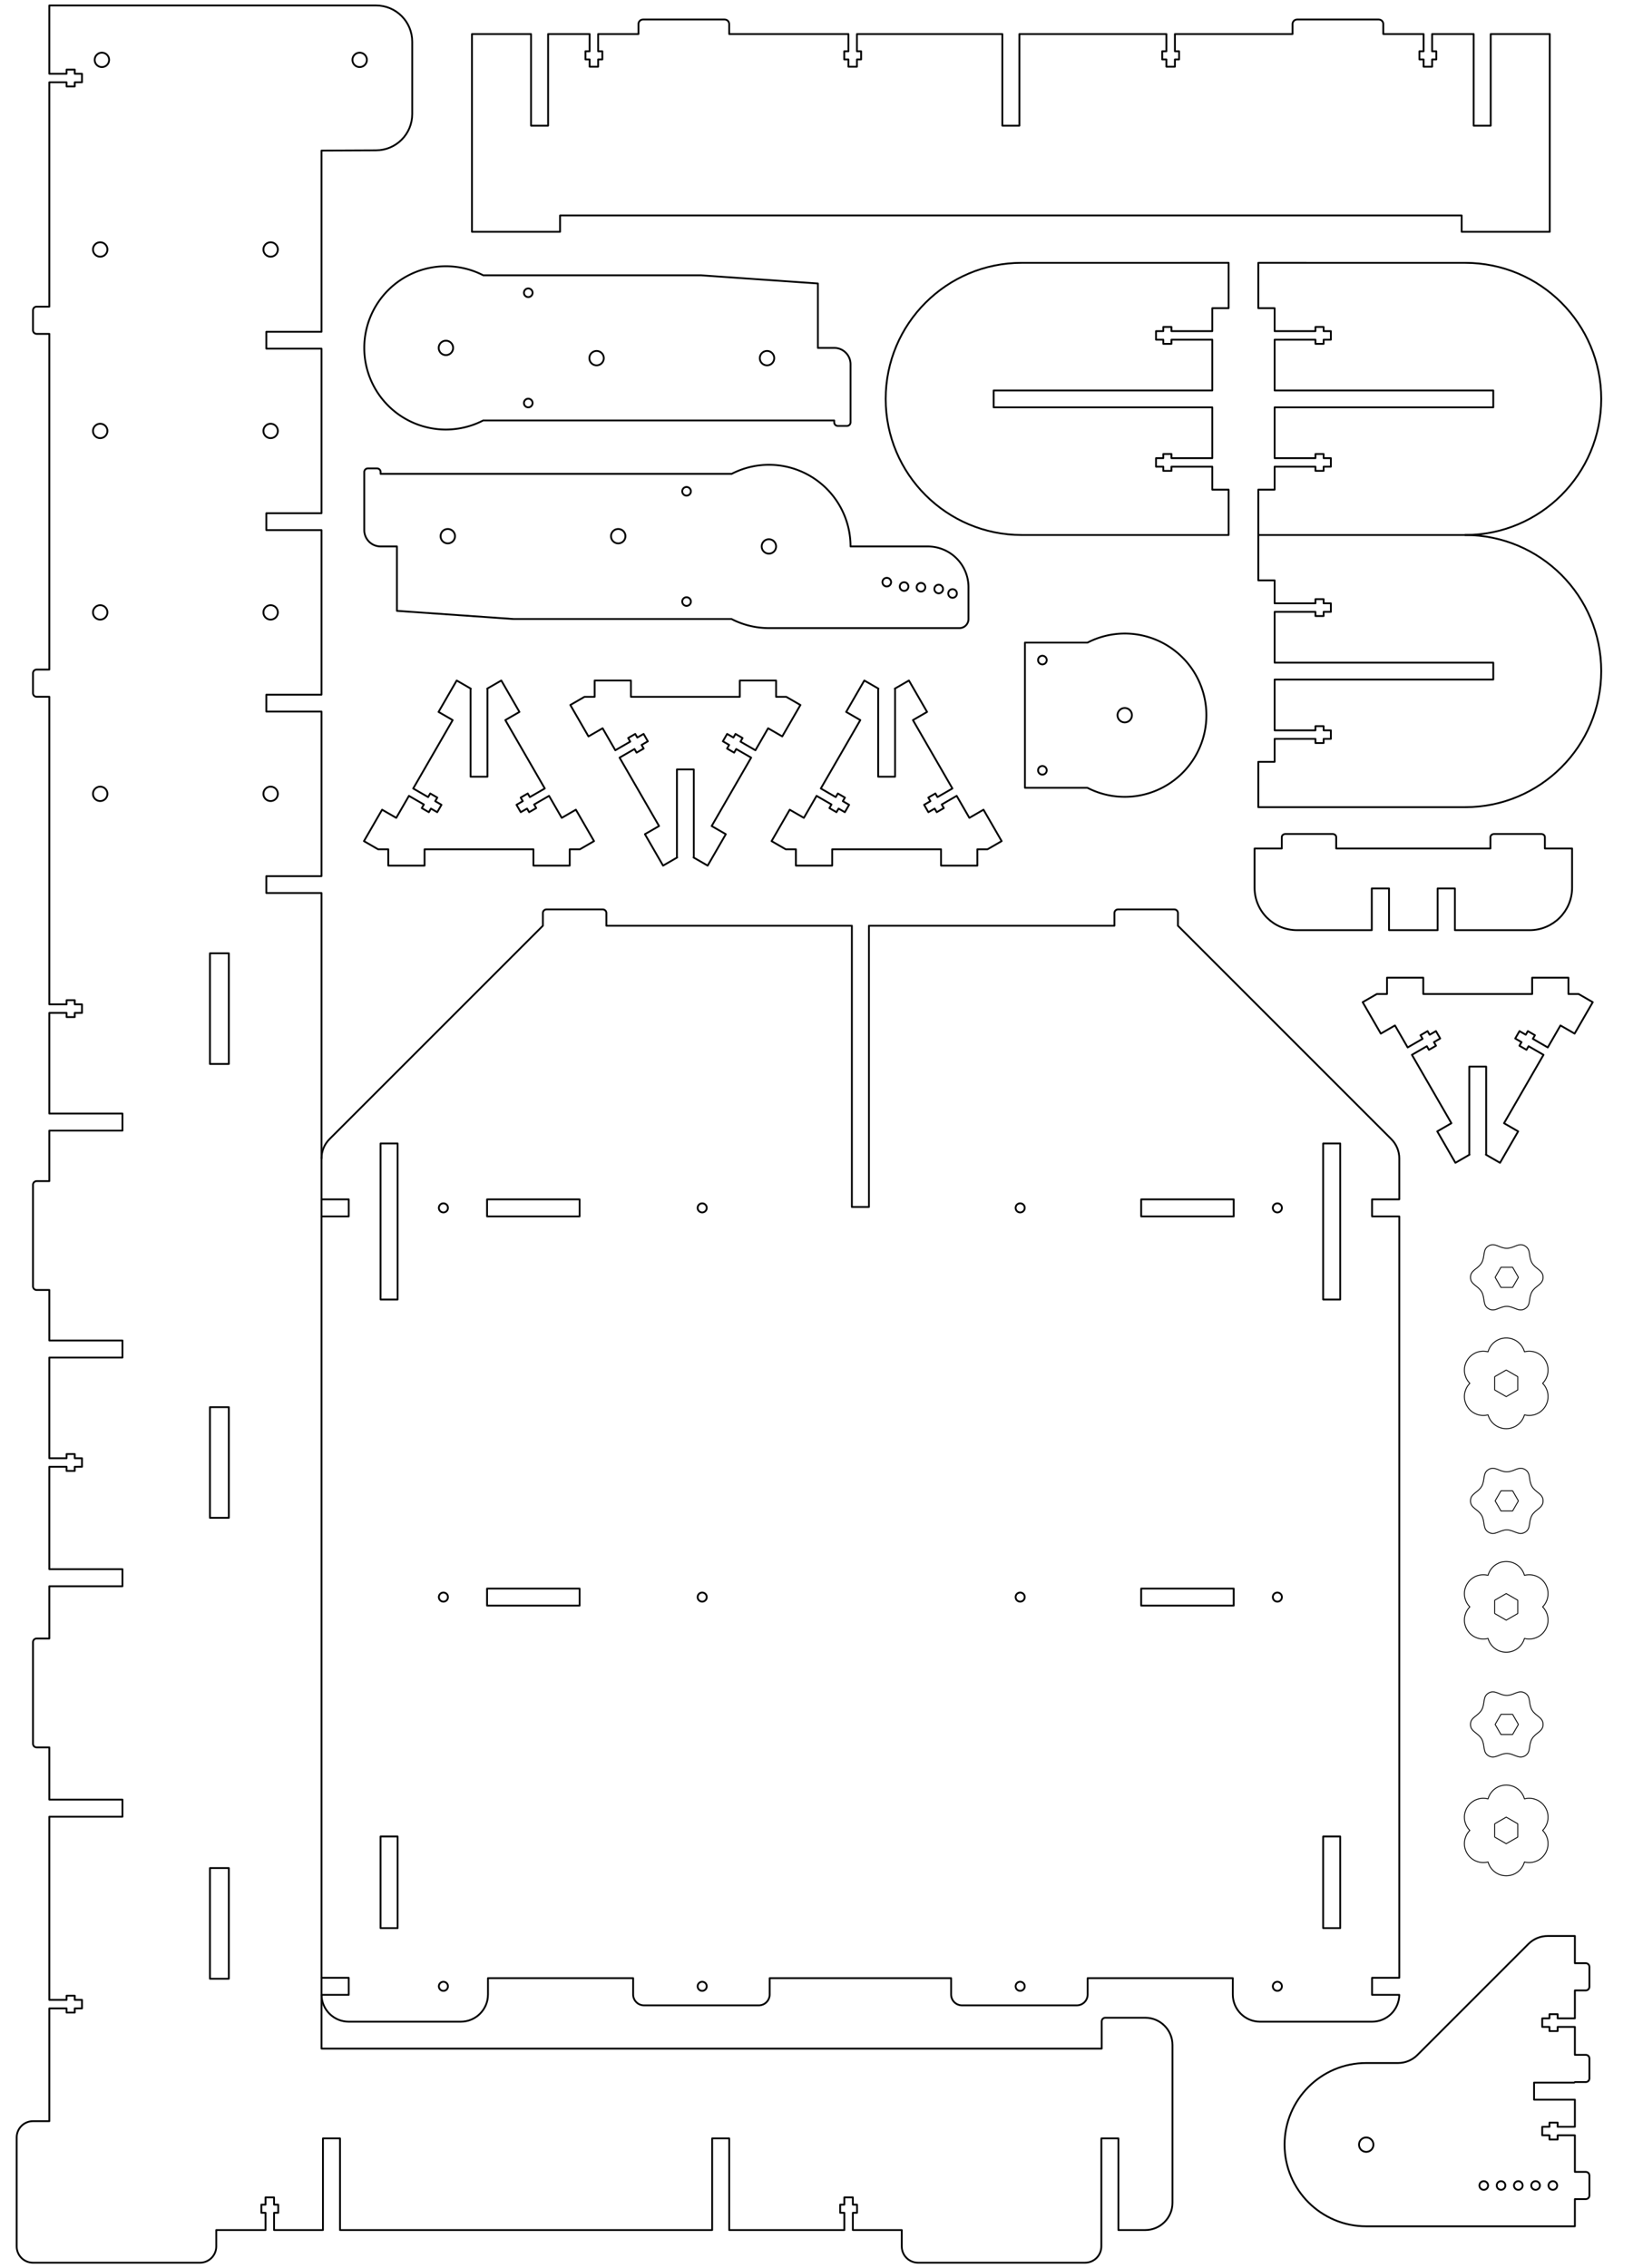 <?xml version="1.0" encoding="UTF-8" standalone="no"?>
<!-- Created with Inkscape (http://www.inkscape.org/) -->

<svg
   xmlns:dc="http://purl.org/dc/elements/1.1/"
   xmlns:cc="http://creativecommons.org/ns#"
   xmlns:rdf="http://www.w3.org/1999/02/22-rdf-syntax-ns#"
   xmlns:svg="http://www.w3.org/2000/svg"
   xmlns="http://www.w3.org/2000/svg"
   xmlns:sodipodi="http://sodipodi.sourceforge.net/DTD/sodipodi-0.dtd"
   xmlns:inkscape="http://www.inkscape.org/namespaces/inkscape"
   width="900mm"
   height="1250mm"
   viewBox="0 0 3188.976 4429.134"
   id="svg56111"
   version="1.1"
   inkscape:version="0.91 r13725"
   sodipodi:docname="C-MDF-1250x900-9mm.svg">
  <defs
     id="defs56113" />
  <sodipodi:namedview
     id="base"
     pagecolor="#ffffff"
     bordercolor="#666666"
     borderopacity="1.0"
     inkscape:pageopacity="0.0"
     inkscape:pageshadow="2"
     inkscape:zoom="0.23899468"
     inkscape:cx="186.71963"
     inkscape:cy="4343.4543"
     inkscape:document-units="mm"
     inkscape:current-layer="layer1"
     showgrid="false"
     inkscape:window-width="1280"
     inkscape:window-height="965"
     inkscape:window-x="0"
     inkscape:window-y="0"
     inkscape:window-maximized="1"
     inkscape:snap-bbox="true"
     inkscape:bbox-paths="true"
     inkscape:bbox-nodes="true"
     inkscape:snap-bbox-edge-midpoints="false"
     inkscape:object-paths="true"
     inkscape:object-nodes="true"
     inkscape:snap-smooth-nodes="true"
     inkscape:snap-intersection-paths="true" />
  <g
     inkscape:label="Capa 1"
     inkscape:groupmode="layer"
     id="layer1"
     transform="translate(0,3376.772)">
    <path
       inkscape:connector-curvature="0"
       id="path21414"
       d="m 2399.265,-2863.533 0,88.582 -31.889,0 0,44.824 -79.723,0 0,-8.152 -15.945,0 0,8.152 -14.174,0 0,16.65 14.174,0 0,8.152 15.945,0 0,-8.152 79.723,0 0,99.215 -426.969,0 0,32.953 426.969,0 0,99.213 -79.723,0 0,-8.152 -15.945,0 0,8.152 -14.174,0 0,16.65 14.174,0 0,8.152 15.945,0 0,-8.152 79.723,0 0,44.826 31.889,0 0,88.582 -31.889,0 -372.047,0 c -146.769,0 -265.748,-118.98 -265.748,-265.748 0,-146.769 118.98,-265.748 265.748,-265.748 z"
       style="color:#000000;clip-rule:nonzero;display:inline;overflow:visible;visibility:visible;opacity:1;isolation:auto;mix-blend-mode:normal;color-interpolation:sRGB;color-interpolation-filters:linearRGB;solid-color:#000000;solid-opacity:1;fill:none;fill-opacity:1;fill-rule:nonzero;stroke:#000000;stroke-width:3.543;stroke-linecap:round;stroke-linejoin:round;stroke-miterlimit:4;stroke-dasharray:none;stroke-dashoffset:0;stroke-opacity:1;color-rendering:auto;image-rendering:auto;shape-rendering:auto;text-rendering:auto;enable-background:accumulate"
       sodipodi:nodetypes="cccccccccccccccccccccccccccccccccccsscc" />
    <path
       style="color:#000000;clip-rule:nonzero;display:inline;overflow:visible;visibility:visible;opacity:1;isolation:auto;mix-blend-mode:normal;color-interpolation:sRGB;color-interpolation-filters:linearRGB;solid-color:#000000;solid-opacity:1;fill:none;fill-opacity:1;fill-rule:nonzero;stroke:#000000;stroke-width:3.543;stroke-linecap:round;stroke-linejoin:round;stroke-miterlimit:4;stroke-dasharray:none;stroke-dashoffset:0;stroke-opacity:1;color-rendering:auto;image-rendering:auto;shape-rendering:auto;text-rendering:auto;enable-background:accumulate"
       d="m 2457.253,-2863.533 0,88.582 31.889,0 0,44.824 79.723,0 0,-8.152 15.945,0 0,8.152 14.174,0 0,16.65 -14.174,0 0,8.152 -15.945,0 0,-8.152 -79.723,0 0,99.215 426.969,0 0,32.953 -426.969,0 0,99.213 79.723,0 0,-8.152 15.945,0 0,8.152 14.174,0 0,16.65 -14.174,0 0,8.152 -15.945,0 0,-8.152 -79.723,0 0,44.826 -31.889,0 0,88.582 31.889,0 372.047,0 c 146.769,0 265.748,-118.98 265.748,-265.748 0,-146.769 -118.98,-265.748 -265.748,-265.748 z"
       id="path21416"
       inkscape:connector-curvature="0"
       sodipodi:nodetypes="cccccccccccccccccccccccccccccccccccsscc" />
    <path
       inkscape:connector-curvature="0"
       id="path21420"
       d="m 2457.253,-2332.037 0,88.582 31.889,0 0,44.824 79.723,0 0,-8.152 15.945,0 0,8.152 14.174,0 0,16.65 -14.174,0 0,8.152 -15.945,0 0,-8.152 -79.723,0 0,99.215 426.969,0 0,32.953 -426.969,0 0,99.213 79.723,0 0,-8.152 15.945,0 0,8.152 14.174,0 0,16.65 -14.174,0 0,8.152 -15.945,0 0,-8.152 -79.723,0 0,44.826 -31.889,0 0,88.582 31.889,0 372.047,0 c 146.769,0 265.748,-118.98 265.748,-265.748 0,-146.769 -118.98,-265.748 -265.748,-265.748"
       style="color:#000000;clip-rule:nonzero;display:inline;overflow:visible;visibility:visible;opacity:1;isolation:auto;mix-blend-mode:normal;color-interpolation:sRGB;color-interpolation-filters:linearRGB;solid-color:#000000;solid-opacity:1;fill:none;fill-opacity:1;fill-rule:nonzero;stroke:#000000;stroke-width:3.543;stroke-linecap:round;stroke-linejoin:round;stroke-miterlimit:4;stroke-dasharray:none;stroke-dashoffset:0;stroke-opacity:1;color-rendering:auto;image-rendering:auto;shape-rendering:auto;text-rendering:auto;enable-background:accumulate"
       sodipodi:nodetypes="cccccccccccccccccccccccccccccccccccssc" />
    <path
       style="color:#000000;clip-rule:nonzero;display:inline;overflow:visible;visibility:visible;opacity:1;isolation:auto;mix-blend-mode:normal;color-interpolation:sRGB;color-interpolation-filters:linearRGB;solid-color:#000000;solid-opacity:1;fill:none;fill-opacity:1;fill-rule:nonzero;stroke:#000000;stroke-width:3.543;stroke-linecap:round;stroke-linejoin:round;stroke-miterlimit:4;stroke-dasharray:none;stroke-dashoffset:0;stroke-opacity:1;color-rendering:auto;image-rendering:auto;shape-rendering:auto;text-rendering:auto;enable-background:accumulate"
       d="m 1506.763,-1734.254 27.617,15.945 19.869,0 0,31.889 70.865,0 0,-31.889 106.301,0 106.299,0 0,31.889 70.867,0 0,-31.889 19.869,0 27.617,-15.945 -35.434,-61.371 -27.615,15.943 -24.801,-42.955 -29.152,16.832 4.076,7.059 -13.809,7.973 -4.076,-7.059 -12.275,7.086 -8.324,-14.42 12.275,-7.086 -4.076,-7.061 13.809,-7.973 4.076,7.061 29.152,-16.832 -77.1,-133.537 27.617,-15.945 -35.434,-61.371 -27.617,15.945 0.531,0 0,171.922 -0.531,0 -31.887,0 -0.535,0 0,-171.922 0.535,0 -27.617,-15.945 -35.432,61.371 27.613,15.943 -77.1,133.541 29.15,16.83 4.076,-7.061 13.809,7.973 -4.074,7.061 12.273,7.086 -8.324,14.42 -12.275,-7.086 -4.076,7.059 -13.809,-7.973 4.076,-7.059 -29.152,-16.83 -24.799,42.953 -27.617,-15.945 -35.434,61.373 z"
       id="path18491-4"
       inkscape:connector-curvature="0" />
    <path
       inkscape:connector-curvature="0"
       id="path21437"
       d="m 3110.386,-1419.748 -27.617,-15.945 -19.869,0 0,-31.889 -70.865,0 0,31.889 -106.301,0 -106.299,0 0,-31.889 -70.867,0 0,31.889 -19.869,0 -27.617,15.945 35.434,61.371 27.615,-15.943 24.801,42.955 29.152,-16.832 -4.076,-7.059 13.809,-7.973 4.076,7.059 12.275,-7.086 8.324,14.42 -12.275,7.086 4.076,7.061 -13.809,7.973 -4.076,-7.061 -29.152,16.832 77.1,133.537 -27.617,15.945 35.434,61.371 27.617,-15.945 -0.531,0 0,-171.922 0.531,0 31.887,0 0.535,0 0,171.922 -0.535,0 27.617,15.945 35.432,-61.371 -27.613,-15.943 77.1,-133.541 -29.15,-16.83 -4.076,7.061 -13.809,-7.973 4.074,-7.061 -12.273,-7.086 8.324,-14.42 12.275,7.086 4.076,-7.059 13.809,7.973 -4.076,7.059 29.152,16.83 24.799,-42.953 27.617,15.945 35.434,-61.373 z"
       style="color:#000000;clip-rule:nonzero;display:inline;overflow:visible;visibility:visible;opacity:1;isolation:auto;mix-blend-mode:normal;color-interpolation:sRGB;color-interpolation-filters:linearRGB;solid-color:#000000;solid-opacity:1;fill:none;fill-opacity:1;fill-rule:nonzero;stroke:#000000;stroke-width:3.543;stroke-linecap:round;stroke-linejoin:round;stroke-miterlimit:4;stroke-dasharray:none;stroke-dashoffset:0;stroke-opacity:1;color-rendering:auto;image-rendering:auto;shape-rendering:auto;text-rendering:auto;enable-background:accumulate" />
    <path
       inkscape:connector-curvature="0"
       id="path21439"
       d="m 710.743,-1734.254 27.617,15.945 19.869,0 0,31.889 70.865,0 0,-31.889 106.301,0 106.299,0 0,31.889 70.867,0 0,-31.889 19.869,0 27.617,-15.945 -35.434,-61.371 -27.615,15.943 -24.801,-42.955 -29.152,16.832 4.076,7.059 -13.809,7.973 -4.076,-7.059 -12.275,7.086 -8.324,-14.42 12.275,-7.086 -4.076,-7.061 13.809,-7.973 4.076,7.061 29.152,-16.832 -77.1,-133.537 27.617,-15.945 -35.434,-61.371 -27.617,15.945 0.531,0 0,171.922 -0.531,0 -31.887,0 -0.535,0 0,-171.922 0.535,0 -27.617,-15.945 -35.432,61.371 27.613,15.943 -77.1,133.541 29.15,16.83 4.076,-7.061 13.809,7.973 -4.074,7.061 12.273,7.086 -8.324,14.42 -12.275,-7.086 -4.076,7.059 -13.809,-7.973 4.076,-7.059 -29.152,-16.83 -24.799,42.953 -27.617,-15.945 -35.434,61.373 z"
       style="color:#000000;clip-rule:nonzero;display:inline;overflow:visible;visibility:visible;opacity:1;isolation:auto;mix-blend-mode:normal;color-interpolation:sRGB;color-interpolation-filters:linearRGB;solid-color:#000000;solid-opacity:1;fill:none;fill-opacity:1;fill-rule:nonzero;stroke:#000000;stroke-width:3.543;stroke-linecap:round;stroke-linejoin:round;stroke-miterlimit:4;stroke-dasharray:none;stroke-dashoffset:0;stroke-opacity:1;color-rendering:auto;image-rendering:auto;shape-rendering:auto;text-rendering:auto;enable-background:accumulate" />
    <path
       style="color:#000000;clip-rule:nonzero;display:inline;overflow:visible;visibility:visible;opacity:1;isolation:auto;mix-blend-mode:normal;color-interpolation:sRGB;color-interpolation-filters:linearRGB;solid-color:#000000;solid-opacity:1;fill:none;fill-opacity:1;fill-rule:nonzero;stroke:#000000;stroke-width:3.543;stroke-linecap:round;stroke-linejoin:round;stroke-miterlimit:4;stroke-dasharray:none;stroke-dashoffset:0;stroke-opacity:1;color-rendering:auto;image-rendering:auto;shape-rendering:auto;text-rendering:auto;enable-background:accumulate"
       d="m 1563.058,-2000.076 -27.617,-15.945 -19.869,0 0,-31.889 -70.865,0 0,31.889 -106.301,0 -106.299,0 0,-31.889 -70.867,0 0,31.889 -19.869,0 -27.617,15.945 35.434,61.371 27.615,-15.943 24.801,42.955 29.152,-16.832 -4.076,-7.059 13.809,-7.973 4.076,7.059 12.275,-7.086 8.324,14.42 -12.275,7.086 4.076,7.061 -13.809,7.973 -4.076,-7.061 -29.152,16.832 77.1,133.537 -27.617,15.945 35.434,61.371 27.617,-15.945 -0.531,0 0,-171.922 0.531,0 31.887,0 0.535,0 0,171.922 -0.535,0 27.617,15.945 35.432,-61.371 -27.613,-15.943 77.1,-133.541 -29.15,-16.83 -4.076,7.061 -13.809,-7.973 4.074,-7.061 -12.273,-7.086 8.324,-14.42 12.275,7.086 4.076,-7.059 13.809,7.973 -4.076,7.059 29.152,16.83 24.799,-42.953 27.617,15.945 35.434,-61.373 z"
       id="path21441"
       inkscape:connector-curvature="0" />
    <g
       id="g33036"
       transform="translate(3287.339,-3506.022)"
       style="display:inline;fill:none;stroke:#000000;stroke-width:3.543;stroke-miterlimit:4;stroke-dasharray:none">
      <path
         inkscape:connector-curvature="0"
         id="path29972-9"
         d="m -2659.504,3991.384 53.15,0 0,33.307 -53.133,0 c 0.382,29.025 24.017,52.439 53.133,52.439 l 218.797,0 c 29.354,0 53.15,-23.794 53.15,-53.148 l 0,-31.891 283.465,0 0,31.893 c 0,11.725 9.495,21.236 21.221,21.258 l 224.211,0 c 11.719,-0.03 21.202,-9.539 21.203,-21.258 l 0,-31.893 354.33,0 0,31.893 c 0,11.725 9.495,21.236 21.221,21.258 l 224.211,0 c 11.719,-0.03 21.202,-9.539 21.203,-21.258 l 0,-31.893 283.465,0 0,31.893 c 7e-4,29.354 23.797,53.148 53.15,53.148 l 218.797,0 c 29.116,0 52.752,-23.415 53.133,-52.441 l -53.133,0 0,-33.307 53.15,0 -0.002,0 0,-1486.771 -53.148,0 0,-33.307 53.148,0 0,-80.031 c 10e-5,-14.096 -5.599,-27.614 -15.566,-37.582 l -416.717,-416.717 0,-24.803 c 0,-3.926 -3.16,-7.088 -7.086,-7.088 l -109.844,0 c -3.926,0 -7.086,3.162 -7.086,7.088 l 0,24.803 -230.316,0 -61.803,0 -187.289,0 0,549.211 -0.711,0 -31.889,0 -0.709,0 0,-549.211 -187.289,0 -61.805,0 -230.314,0 0,-24.803 c 0,-3.926 -3.16,-7.088 -7.086,-7.088 l -109.842,0 c -3.926,0 -7.088,3.162 -7.088,7.088 l 0,24.803 -416.717,416.717 c -9.967,9.967 -15.566,23.486 -15.566,37.582 m 0,80.031 53.15,0 0,33.307 -53.15,0"
         style="color:#000000;clip-rule:nonzero;display:inline;overflow:visible;visibility:visible;opacity:1;isolation:auto;mix-blend-mode:normal;color-interpolation:sRGB;color-interpolation-filters:linearRGB;solid-color:#000000;solid-opacity:1;fill:none;fill-opacity:1;fill-rule:nonzero;stroke:#000000;stroke-width:3.543;stroke-linecap:round;stroke-linejoin:round;stroke-miterlimit:4;stroke-dasharray:none;stroke-dashoffset:0;stroke-opacity:1;color-rendering:auto;image-rendering:auto;shape-rendering:auto;text-rendering:auto;enable-background:accumulate"
         sodipodi:nodetypes="ccccsscccscccccsccccccsscccccccccsccssssccccccccccccssssccccccc" />
      <path
         inkscape:connector-curvature="0"
         id="circle29980-3"
         d="m -2412.585,4008.039 a 8.858,8.858 0 0 1 -8.858,8.859 8.858,8.858 0 0 1 -8.858,-8.859 8.858,8.858 0 0 1 8.858,-8.858 8.858,8.858 0 0 1 8.858,8.858 z"
         style="color:#000000;clip-rule:nonzero;display:inline;overflow:visible;visibility:visible;opacity:1;isolation:auto;mix-blend-mode:normal;color-interpolation:sRGB;color-interpolation-filters:linearRGB;solid-color:#000000;solid-opacity:1;fill:none;fill-opacity:1;fill-rule:nonzero;stroke:#000000;stroke-width:3.543;stroke-linecap:round;stroke-linejoin:round;stroke-miterlimit:4;stroke-dasharray:none;stroke-dashoffset:0;stroke-opacity:1;color-rendering:auto;image-rendering:auto;shape-rendering:auto;text-rendering:auto;enable-background:accumulate" />
      <path
         inkscape:connector-curvature="0"
         id="circle29982-0"
         d="m -1907.22,4008.039 a 8.858,8.858 0 0 1 -8.858,8.859 8.858,8.858 0 0 1 -8.858,-8.859 8.858,8.858 0 0 1 8.858,-8.858 8.858,8.858 0 0 1 8.858,8.858 z"
         style="color:#000000;clip-rule:nonzero;display:inline;overflow:visible;visibility:visible;opacity:1;isolation:auto;mix-blend-mode:normal;color-interpolation:sRGB;color-interpolation-filters:linearRGB;solid-color:#000000;solid-opacity:1;fill:none;fill-opacity:1;fill-rule:nonzero;stroke:#000000;stroke-width:3.543;stroke-linecap:round;stroke-linejoin:round;stroke-miterlimit:4;stroke-dasharray:none;stroke-dashoffset:0;stroke-opacity:1;color-rendering:auto;image-rendering:auto;shape-rendering:auto;text-rendering:auto;enable-background:accumulate" />
      <path
         inkscape:connector-curvature="0"
         id="circle29984-1"
         d="m -1286.256,4008.039 a 8.858,8.858 0 0 1 -8.858,8.859 8.858,8.858 0 0 1 -8.858,-8.859 8.858,8.858 0 0 1 8.858,-8.858 8.858,8.858 0 0 1 8.858,8.858 z"
         style="color:#000000;clip-rule:nonzero;display:inline;overflow:visible;visibility:visible;opacity:1;isolation:auto;mix-blend-mode:normal;color-interpolation:sRGB;color-interpolation-filters:linearRGB;solid-color:#000000;solid-opacity:1;fill:none;fill-opacity:1;fill-rule:nonzero;stroke:#000000;stroke-width:3.543;stroke-linecap:round;stroke-linejoin:round;stroke-miterlimit:4;stroke-dasharray:none;stroke-dashoffset:0;stroke-opacity:1;color-rendering:auto;image-rendering:auto;shape-rendering:auto;text-rendering:auto;enable-background:accumulate" />
      <path
         inkscape:connector-curvature="0"
         id="circle29986-7"
         d="m -783.992,4008.039 a 8.858,8.858 0 0 1 -8.858,8.859 8.858,8.858 0 0 1 -8.858,-8.859 8.858,8.858 0 0 1 8.858,-8.858 8.858,8.858 0 0 1 8.858,8.858 z"
         style="color:#000000;clip-rule:nonzero;display:inline;overflow:visible;visibility:visible;opacity:1;isolation:auto;mix-blend-mode:normal;color-interpolation:sRGB;color-interpolation-filters:linearRGB;solid-color:#000000;solid-opacity:1;fill:none;fill-opacity:1;fill-rule:nonzero;stroke:#000000;stroke-width:3.543;stroke-linecap:round;stroke-linejoin:round;stroke-miterlimit:4;stroke-dasharray:none;stroke-dashoffset:0;stroke-opacity:1;color-rendering:auto;image-rendering:auto;shape-rendering:auto;text-rendering:auto;enable-background:accumulate" />
      <path
         inkscape:connector-curvature="0"
         id="circle29990-8"
         d="m -2412.585,2487.96 a 8.858,8.858 0 0 1 -8.858,8.858 8.858,8.858 0 0 1 -8.858,-8.858 8.858,8.858 0 0 1 8.858,-8.858 8.858,8.858 0 0 1 8.858,8.858 z"
         style="color:#000000;clip-rule:nonzero;display:inline;overflow:visible;visibility:visible;opacity:1;isolation:auto;mix-blend-mode:normal;color-interpolation:sRGB;color-interpolation-filters:linearRGB;solid-color:#000000;solid-opacity:1;fill:none;fill-opacity:1;fill-rule:nonzero;stroke:#000000;stroke-width:3.543;stroke-linecap:round;stroke-linejoin:round;stroke-miterlimit:4;stroke-dasharray:none;stroke-dashoffset:0;stroke-opacity:1;color-rendering:auto;image-rendering:auto;shape-rendering:auto;text-rendering:auto;enable-background:accumulate" />
      <path
         inkscape:connector-curvature="0"
         id="circle29992-9"
         d="m -1907.22,2487.96 a 8.858,8.858 0 0 1 -8.858,8.858 8.858,8.858 0 0 1 -8.858,-8.858 8.858,8.858 0 0 1 8.858,-8.858 8.858,8.858 0 0 1 8.858,8.858 z"
         style="color:#000000;clip-rule:nonzero;display:inline;overflow:visible;visibility:visible;opacity:1;isolation:auto;mix-blend-mode:normal;color-interpolation:sRGB;color-interpolation-filters:linearRGB;solid-color:#000000;solid-opacity:1;fill:none;fill-opacity:1;fill-rule:nonzero;stroke:#000000;stroke-width:3.543;stroke-linecap:round;stroke-linejoin:round;stroke-miterlimit:4;stroke-dasharray:none;stroke-dashoffset:0;stroke-opacity:1;color-rendering:auto;image-rendering:auto;shape-rendering:auto;text-rendering:auto;enable-background:accumulate" />
      <path
         inkscape:connector-curvature="0"
         id="circle29994-1"
         d="m -1286.256,2487.96 a 8.858,8.858 0 0 1 -8.858,8.858 8.858,8.858 0 0 1 -8.858,-8.858 8.858,8.858 0 0 1 8.858,-8.858 8.858,8.858 0 0 1 8.858,8.858 z"
         style="color:#000000;clip-rule:nonzero;display:inline;overflow:visible;visibility:visible;opacity:1;isolation:auto;mix-blend-mode:normal;color-interpolation:sRGB;color-interpolation-filters:linearRGB;solid-color:#000000;solid-opacity:1;fill:none;fill-opacity:1;fill-rule:nonzero;stroke:#000000;stroke-width:3.543;stroke-linecap:round;stroke-linejoin:round;stroke-miterlimit:4;stroke-dasharray:none;stroke-dashoffset:0;stroke-opacity:1;color-rendering:auto;image-rendering:auto;shape-rendering:auto;text-rendering:auto;enable-background:accumulate" />
      <path
         inkscape:connector-curvature="0"
         id="circle29996-5"
         d="m -783.992,2487.96 a 8.858,8.858 0 0 1 -8.858,8.858 8.858,8.858 0 0 1 -8.858,-8.858 8.858,8.858 0 0 1 8.858,-8.858 8.858,8.858 0 0 1 8.858,8.858 z"
         style="color:#000000;clip-rule:nonzero;display:inline;overflow:visible;visibility:visible;opacity:1;isolation:auto;mix-blend-mode:normal;color-interpolation:sRGB;color-interpolation-filters:linearRGB;solid-color:#000000;solid-opacity:1;fill:none;fill-opacity:1;fill-rule:nonzero;stroke:#000000;stroke-width:3.543;stroke-linecap:round;stroke-linejoin:round;stroke-miterlimit:4;stroke-dasharray:none;stroke-dashoffset:0;stroke-opacity:1;color-rendering:auto;image-rendering:auto;shape-rendering:auto;text-rendering:auto;enable-background:accumulate" />
      <path
         inkscape:connector-curvature="0"
         id="circle30000-4"
         d="m -2412.585,3247.999 a 8.858,8.858 0 0 1 -8.858,8.858 8.858,8.858 0 0 1 -8.858,-8.858 8.858,8.858 0 0 1 8.858,-8.858 8.858,8.858 0 0 1 8.858,8.858 z"
         style="color:#000000;clip-rule:nonzero;display:inline;overflow:visible;visibility:visible;opacity:1;isolation:auto;mix-blend-mode:normal;color-interpolation:sRGB;color-interpolation-filters:linearRGB;solid-color:#000000;solid-opacity:1;fill:none;fill-opacity:1;fill-rule:nonzero;stroke:#000000;stroke-width:3.543;stroke-linecap:round;stroke-linejoin:round;stroke-miterlimit:4;stroke-dasharray:none;stroke-dashoffset:0;stroke-opacity:1;color-rendering:auto;image-rendering:auto;shape-rendering:auto;text-rendering:auto;enable-background:accumulate" />
      <path
         inkscape:connector-curvature="0"
         id="circle30002-9"
         d="m -1907.22,3247.999 a 8.858,8.858 0 0 1 -8.858,8.858 8.858,8.858 0 0 1 -8.858,-8.858 8.858,8.858 0 0 1 8.858,-8.858 8.858,8.858 0 0 1 8.858,8.858 z"
         style="color:#000000;clip-rule:nonzero;display:inline;overflow:visible;visibility:visible;opacity:1;isolation:auto;mix-blend-mode:normal;color-interpolation:sRGB;color-interpolation-filters:linearRGB;solid-color:#000000;solid-opacity:1;fill:none;fill-opacity:1;fill-rule:nonzero;stroke:#000000;stroke-width:3.543;stroke-linecap:round;stroke-linejoin:round;stroke-miterlimit:4;stroke-dasharray:none;stroke-dashoffset:0;stroke-opacity:1;color-rendering:auto;image-rendering:auto;shape-rendering:auto;text-rendering:auto;enable-background:accumulate" />
      <path
         inkscape:connector-curvature="0"
         id="circle30004-2"
         d="m -1286.256,3247.999 a 8.858,8.858 0 0 1 -8.858,8.858 8.858,8.858 0 0 1 -8.858,-8.858 8.858,8.858 0 0 1 8.858,-8.858 8.858,8.858 0 0 1 8.858,8.858 z"
         style="color:#000000;clip-rule:nonzero;display:inline;overflow:visible;visibility:visible;opacity:1;isolation:auto;mix-blend-mode:normal;color-interpolation:sRGB;color-interpolation-filters:linearRGB;solid-color:#000000;solid-opacity:1;fill:none;fill-opacity:1;fill-rule:nonzero;stroke:#000000;stroke-width:3.543;stroke-linecap:round;stroke-linejoin:round;stroke-miterlimit:4;stroke-dasharray:none;stroke-dashoffset:0;stroke-opacity:1;color-rendering:auto;image-rendering:auto;shape-rendering:auto;text-rendering:auto;enable-background:accumulate" />
      <path
         inkscape:connector-curvature="0"
         id="circle30006-5"
         d="m -783.992,3247.999 a 8.858,8.858 0 0 1 -8.858,8.858 8.858,8.858 0 0 1 -8.858,-8.858 8.858,8.858 0 0 1 8.858,-8.858 8.858,8.858 0 0 1 8.858,8.858 z"
         style="color:#000000;clip-rule:nonzero;display:inline;overflow:visible;visibility:visible;opacity:1;isolation:auto;mix-blend-mode:normal;color-interpolation:sRGB;color-interpolation-filters:linearRGB;solid-color:#000000;solid-opacity:1;fill:none;fill-opacity:1;fill-rule:nonzero;stroke:#000000;stroke-width:3.543;stroke-linecap:round;stroke-linejoin:round;stroke-miterlimit:4;stroke-dasharray:none;stroke-dashoffset:0;stroke-opacity:1;color-rendering:auto;image-rendering:auto;shape-rendering:auto;text-rendering:auto;enable-background:accumulate" />
      <path
         inkscape:connector-curvature="0"
         id="rect30008-7"
         d="m -878.112,3264.653 -180.709,0 0,-33.307 180.709,0 z"
         style="color:#000000;clip-rule:nonzero;display:inline;overflow:visible;visibility:visible;opacity:1;isolation:auto;mix-blend-mode:normal;color-interpolation:sRGB;color-interpolation-filters:linearRGB;solid-color:#000000;solid-opacity:1;fill:none;fill-opacity:1;fill-rule:nonzero;stroke:#000000;stroke-width:3.543;stroke-linecap:round;stroke-linejoin:round;stroke-miterlimit:4;stroke-dasharray:none;stroke-dashoffset:0;stroke-opacity:1;color-rendering:auto;image-rendering:auto;shape-rendering:auto;text-rendering:auto;enable-background:accumulate" />
      <path
         inkscape:connector-curvature="0"
         id="rect30010-4"
         d="m -878.112,2471.307 0,33.307 -180.709,0 0,-33.307 z"
         style="color:#000000;clip-rule:nonzero;display:inline;overflow:visible;visibility:visible;opacity:1;isolation:auto;mix-blend-mode:normal;color-interpolation:sRGB;color-interpolation-filters:linearRGB;solid-color:#000000;solid-opacity:1;fill:none;fill-opacity:1;fill-rule:nonzero;stroke:#000000;stroke-width:3.543;stroke-linecap:round;stroke-linejoin:round;stroke-miterlimit:4;stroke-dasharray:none;stroke-dashoffset:0;stroke-opacity:1;color-rendering:auto;image-rendering:auto;shape-rendering:auto;text-rendering:auto;enable-background:accumulate" />
      <path
         inkscape:connector-curvature="0"
         id="rect30012-9"
         d="m -2155.474,3264.653 -180.709,0 0,-33.307 180.709,0 z"
         style="color:#000000;clip-rule:nonzero;display:inline;overflow:visible;visibility:visible;opacity:1;isolation:auto;mix-blend-mode:normal;color-interpolation:sRGB;color-interpolation-filters:linearRGB;solid-color:#000000;solid-opacity:1;fill:none;fill-opacity:1;fill-rule:nonzero;stroke:#000000;stroke-width:3.543;stroke-linecap:round;stroke-linejoin:round;stroke-miterlimit:4;stroke-dasharray:none;stroke-dashoffset:0;stroke-opacity:1;color-rendering:auto;image-rendering:auto;shape-rendering:auto;text-rendering:auto;enable-background:accumulate" />
      <path
         inkscape:connector-curvature="0"
         id="rect30014-9"
         d="m -2155.474,2471.307 0,33.307 -180.709,0 0,-33.307 z"
         style="color:#000000;clip-rule:nonzero;display:inline;overflow:visible;visibility:visible;opacity:1;isolation:auto;mix-blend-mode:normal;color-interpolation:sRGB;color-interpolation-filters:linearRGB;solid-color:#000000;solid-opacity:1;fill:none;fill-opacity:1;fill-rule:nonzero;stroke:#000000;stroke-width:3.543;stroke-linecap:round;stroke-linejoin:round;stroke-miterlimit:4;stroke-dasharray:none;stroke-dashoffset:0;stroke-opacity:1;color-rendering:auto;image-rendering:auto;shape-rendering:auto;text-rendering:auto;enable-background:accumulate" />
      <path
         inkscape:connector-curvature="0"
         id="rect30016-4"
         d="m -670.119,3715.46 0,178.937 -33.307,0 0,-178.937 z"
         style="color:#000000;clip-rule:nonzero;display:inline;overflow:visible;visibility:visible;opacity:1;isolation:auto;mix-blend-mode:normal;color-interpolation:sRGB;color-interpolation-filters:linearRGB;solid-color:#000000;solid-opacity:1;fill:none;fill-opacity:1;fill-rule:nonzero;stroke:#000000;stroke-width:3.543;stroke-linecap:round;stroke-linejoin:round;stroke-miterlimit:4;stroke-dasharray:none;stroke-dashoffset:0;stroke-opacity:1;color-rendering:auto;image-rendering:auto;shape-rendering:auto;text-rendering:auto;enable-background:accumulate" />
      <path
         inkscape:connector-curvature="0"
         id="rect30018-5"
         d="m -2510.867,3715.46 0,178.937 -33.307,0 0,-178.937 z"
         style="color:#000000;clip-rule:nonzero;display:inline;overflow:visible;visibility:visible;opacity:1;isolation:auto;mix-blend-mode:normal;color-interpolation:sRGB;color-interpolation-filters:linearRGB;solid-color:#000000;solid-opacity:1;fill:none;fill-opacity:1;fill-rule:nonzero;stroke:#000000;stroke-width:3.543;stroke-linecap:round;stroke-linejoin:round;stroke-miterlimit:4;stroke-dasharray:none;stroke-dashoffset:0;stroke-opacity:1;color-rendering:auto;image-rendering:auto;shape-rendering:auto;text-rendering:auto;enable-background:accumulate" />
      <path
         style="color:#000000;clip-rule:nonzero;display:inline;overflow:visible;visibility:visible;opacity:1;isolation:auto;mix-blend-mode:normal;color-interpolation:sRGB;color-interpolation-filters:linearRGB;solid-color:#000000;solid-opacity:1;fill:none;fill-opacity:1;fill-rule:nonzero;stroke:#000000;stroke-width:3.543;stroke-linecap:round;stroke-linejoin:round;stroke-miterlimit:4;stroke-dasharray:none;stroke-dashoffset:0;stroke-opacity:1;color-rendering:auto;image-rendering:auto;shape-rendering:auto;text-rendering:auto;enable-background:accumulate"
         d="m -2510.867,2362.173 0,304.724 -33.307,0 0,-304.724 z"
         id="path33032"
         inkscape:connector-curvature="0" />
      <path
         style="color:#000000;clip-rule:nonzero;display:inline;overflow:visible;visibility:visible;opacity:1;isolation:auto;mix-blend-mode:normal;color-interpolation:sRGB;color-interpolation-filters:linearRGB;solid-color:#000000;solid-opacity:1;fill:none;fill-opacity:1;fill-rule:nonzero;stroke:#000000;stroke-width:3.543;stroke-linecap:round;stroke-linejoin:round;stroke-miterlimit:4;stroke-dasharray:none;stroke-dashoffset:0;stroke-opacity:1;color-rendering:auto;image-rendering:auto;shape-rendering:auto;text-rendering:auto;enable-background:accumulate"
         d="m -670.119,2362.173 0,304.724 -33.307,0 0,-304.724 z"
         id="path33034"
         inkscape:connector-curvature="0" />
    </g>
    <g
       transform="translate(-4327.227,-5423.874)"
       style="display:inline;fill:none;stroke:#000000;stroke-width:3.543;stroke-miterlimit:4;stroke-dasharray:none"
       id="g46302-8">
      <path
         inkscape:connector-curvature="0"
         id="circle45634-1"
         d="m 6134.173,-3193.896 a 8.433,8.433 0 0 1 -8.433,8.433 8.433,8.433 0 0 1 -8.433,-8.433 8.433,8.433 0 0 1 8.433,-8.433 8.433,8.433 0 0 1 8.433,8.433 z"
         inkscape:transform-center-y="-79.724396"
         inkscape:transform-center-x="-276.30713"
         style="color:#000000;clip-rule:nonzero;display:inline;overflow:visible;visibility:visible;opacity:1;isolation:auto;mix-blend-mode:normal;color-interpolation:sRGB;color-interpolation-filters:linearRGB;solid-color:#000000;solid-opacity:1;fill:none;fill-opacity:1;fill-rule:nonzero;stroke:#000000;stroke-width:3.543;stroke-linecap:round;stroke-linejoin:round;stroke-miterlimit:4;stroke-dasharray:none;stroke-dashoffset:0;stroke-opacity:1;color-rendering:auto;image-rendering:auto;shape-rendering:auto;text-rendering:auto;enable-background:accumulate"
         transform="scale(1,-1)" />
      <path
         inkscape:connector-curvature="0"
         id="circle45658-2"
         d="m 5842.789,-3114.173 a 14.049,14.049 0 0 1 -14.049,14.049 14.049,14.049 0 0 1 -14.049,-14.049 14.049,14.049 0 0 1 14.049,-14.049 14.049,14.049 0 0 1 14.049,14.049 z"
         style="color:#000000;clip-rule:nonzero;display:inline;overflow:visible;visibility:visible;opacity:1;isolation:auto;mix-blend-mode:normal;color-interpolation:sRGB;color-interpolation-filters:linearRGB;solid-color:#000000;solid-opacity:1;fill:none;fill-opacity:1;fill-rule:nonzero;stroke:#000000;stroke-width:3.543;stroke-linecap:round;stroke-linejoin:round;stroke-miterlimit:4;stroke-dasharray:none;stroke-dashoffset:0;stroke-opacity:1;color-rendering:auto;image-rendering:auto;shape-rendering:auto;text-rendering:auto;enable-background:accumulate"
         transform="scale(1,-1)" />
      <path
         inkscape:connector-curvature="0"
         id="circle45674-2"
         d="m 5828.74,2954.725 a 159.449,159.449 0 0 0 -72.711,17.715 l -653.666,0 -31.891,0 0,-3.543 c 0,-3.926 -3.16,-7.088 -7.086,-7.088 l -17.717,0 c -3.926,0 -7.088,3.162 -7.088,7.088 l 0,80.41 0,19.938 0,13.039 a 31.889,31.889 0 0 0 31.891,31.889 l 31.891,0 0,125.791 227.973,15.941 425.432,0 a 159.449,159.449 0 0 0 72.973,17.717 l 229.535,0 6.334,0 74.17,0 17.723,0 44.285,0 c 9.815,0 17.717,-7.902 17.717,-17.717 l 0,-44.287 0,-17.721 c 0,-44.167 -35.557,-79.725 -79.725,-79.725 l -150.59,0 a 159.449,159.449 0 0 0 -159.449,-159.447 z"
         style="color:#000000;clip-rule:nonzero;display:inline;overflow:visible;visibility:visible;opacity:1;isolation:auto;mix-blend-mode:normal;color-interpolation:sRGB;color-interpolation-filters:linearRGB;solid-color:#000000;solid-opacity:1;fill:none;fill-opacity:1;fill-rule:nonzero;stroke:#000000;stroke-width:3.543;stroke-linecap:round;stroke-linejoin:round;stroke-miterlimit:4;stroke-dasharray:none;stroke-dashoffset:0;stroke-opacity:1;color-rendering:auto;image-rendering:auto;shape-rendering:auto;text-rendering:auto;enable-background:accumulate" />
      <path
         inkscape:connector-curvature="0"
         id="circle45676-6"
         d="m 5215.748,3094.154 a 14.049,14.049 0 0 1 -14.049,14.049 14.049,14.049 0 0 1 -14.049,-14.049 14.049,14.049 0 0 1 14.049,-14.049 14.049,14.049 0 0 1 14.049,14.049 z"
         style="color:#000000;clip-rule:nonzero;display:inline;overflow:visible;visibility:visible;opacity:1;isolation:auto;mix-blend-mode:normal;color-interpolation:sRGB;color-interpolation-filters:linearRGB;solid-color:#000000;solid-opacity:1;fill:none;fill-opacity:1;fill-rule:nonzero;stroke:#000000;stroke-width:3.543;stroke-linecap:round;stroke-linejoin:round;stroke-miterlimit:4;stroke-dasharray:none;stroke-dashoffset:0;stroke-opacity:1;color-rendering:auto;image-rendering:auto;shape-rendering:auto;text-rendering:auto;enable-background:accumulate" />
      <path
         inkscape:connector-curvature="0"
         id="circle45678-9"
         d="m 5548.568,3094.154 a 14.049,14.049 0 0 1 -14.049,14.049 14.049,14.049 0 0 1 -14.049,-14.049 14.049,14.049 0 0 1 14.049,-14.049 14.049,14.049 0 0 1 14.049,14.049 z"
         style="color:#000000;clip-rule:nonzero;display:inline;overflow:visible;visibility:visible;opacity:1;isolation:auto;mix-blend-mode:normal;color-interpolation:sRGB;color-interpolation-filters:linearRGB;solid-color:#000000;solid-opacity:1;fill:none;fill-opacity:1;fill-rule:nonzero;stroke:#000000;stroke-width:3.543;stroke-linecap:round;stroke-linejoin:round;stroke-miterlimit:4;stroke-dasharray:none;stroke-dashoffset:0;stroke-opacity:1;color-rendering:auto;image-rendering:auto;shape-rendering:auto;text-rendering:auto;enable-background:accumulate" />
      <path
         inkscape:connector-curvature="0"
         id="circle45680-1"
         d="m 5676.377,-3221.818 a 8.433,8.433 0 0 1 -8.433,8.433 8.433,8.433 0 0 1 -8.433,-8.433 8.433,8.433 0 0 1 8.433,-8.433 8.433,8.433 0 0 1 8.433,8.433 z"
         inkscape:transform-center-y="-79.724396"
         inkscape:transform-center-x="-276.30713"
         style="color:#000000;clip-rule:nonzero;display:inline;overflow:visible;visibility:visible;opacity:1;isolation:auto;mix-blend-mode:normal;color-interpolation:sRGB;color-interpolation-filters:linearRGB;solid-color:#000000;solid-opacity:1;fill:none;fill-opacity:1;fill-rule:nonzero;stroke:#000000;stroke-width:3.543;stroke-linecap:round;stroke-linejoin:round;stroke-miterlimit:4;stroke-dasharray:none;stroke-dashoffset:0;stroke-opacity:1;color-rendering:auto;image-rendering:auto;shape-rendering:auto;text-rendering:auto;enable-background:accumulate"
         transform="scale(1,-1)" />
      <path
         inkscape:connector-curvature="0"
         id="circle45682-0"
         d="m 5676.377,-3006.527 a 8.433,8.433 0 0 1 -8.433,8.433 8.433,8.433 0 0 1 -8.433,-8.433 8.433,8.433 0 0 1 8.433,-8.433 8.433,8.433 0 0 1 8.433,8.433 z"
         inkscape:transform-center-y="-79.724396"
         inkscape:transform-center-x="-276.30713"
         style="color:#000000;clip-rule:nonzero;display:inline;overflow:visible;visibility:visible;opacity:1;isolation:auto;mix-blend-mode:normal;color-interpolation:sRGB;color-interpolation-filters:linearRGB;solid-color:#000000;solid-opacity:1;fill:none;fill-opacity:1;fill-rule:nonzero;stroke:#000000;stroke-width:3.543;stroke-linecap:round;stroke-linejoin:round;stroke-miterlimit:4;stroke-dasharray:none;stroke-dashoffset:0;stroke-opacity:1;color-rendering:auto;image-rendering:auto;shape-rendering:auto;text-rendering:auto;enable-background:accumulate"
         transform="scale(1,-1)" />
      <path
         inkscape:connector-curvature="0"
         id="circle45762-4"
         d="m 6045.203,-3295.148 a 8.433,8.433 0 0 1 -8.433,8.433 8.433,8.433 0 0 1 -8.433,-8.433 8.433,8.433 0 0 1 8.433,-8.433 8.433,8.433 0 0 1 8.433,8.433 z"
         inkscape:transform-center-y="-75.11771"
         inkscape:transform-center-x="-264.61836"
         style="color:#000000;clip-rule:nonzero;display:inline;overflow:visible;visibility:visible;opacity:1;isolation:auto;mix-blend-mode:normal;color-interpolation:sRGB;color-interpolation-filters:linearRGB;solid-color:#000000;solid-opacity:1;fill:none;fill-opacity:1;fill-rule:nonzero;stroke:#000000;stroke-width:3.543;stroke-linecap:round;stroke-linejoin:round;stroke-miterlimit:4;stroke-dasharray:none;stroke-dashoffset:0;stroke-opacity:1;color-rendering:auto;image-rendering:auto;shape-rendering:auto;text-rendering:auto;enable-background:accumulate"
         transform="matrix(1,-0.017,-0.017,-1,0,0)" />
      <path
         inkscape:connector-curvature="0"
         id="circle45764-2"
         d="m 6221.368,-3091.697 a 8.433,8.433 0 0 1 -8.433,8.433 8.433,8.433 0 0 1 -8.433,-8.433 8.433,8.433 0 0 1 8.433,-8.433 8.433,8.433 0 0 1 8.433,8.433 z"
         inkscape:transform-center-y="-85.4844"
         inkscape:transform-center-x="-329.29029"
         style="color:#000000;clip-rule:nonzero;display:inline;overflow:visible;visibility:visible;opacity:1;isolation:auto;mix-blend-mode:normal;color-interpolation:sRGB;color-interpolation-filters:linearRGB;solid-color:#000000;solid-opacity:1;fill:none;fill-opacity:1;fill-rule:nonzero;stroke:#000000;stroke-width:3.543;stroke-linecap:round;stroke-linejoin:round;stroke-miterlimit:4;stroke-dasharray:none;stroke-dashoffset:0;stroke-opacity:1;color-rendering:auto;image-rendering:auto;shape-rendering:auto;text-rendering:auto;enable-background:accumulate"
         transform="matrix(1,0.017,0.017,-1,0,0)" />
      <path
         inkscape:connector-curvature="0"
         id="circle45766-7"
         d="m 6306.77,-2988.579 a 8.433,8.433 0 0 1 -8.433,8.433 8.433,8.433 0 0 1 -8.433,-8.433 8.433,8.433 0 0 1 8.433,-8.433 8.433,8.433 0 0 1 8.433,8.433 z"
         inkscape:transform-center-y="-92.395357"
         inkscape:transform-center-x="-361.46011"
         style="color:#000000;clip-rule:nonzero;display:inline;overflow:visible;visibility:visible;opacity:1;isolation:auto;mix-blend-mode:normal;color-interpolation:sRGB;color-interpolation-filters:linearRGB;solid-color:#000000;solid-opacity:1;fill:none;fill-opacity:1;fill-rule:nonzero;stroke:#000000;stroke-width:3.543;stroke-linecap:round;stroke-linejoin:round;stroke-miterlimit:4;stroke-dasharray:none;stroke-dashoffset:0;stroke-opacity:1;color-rendering:auto;image-rendering:auto;shape-rendering:auto;text-rendering:auto;enable-background:accumulate"
         transform="matrix(0.999,0.035,0.035,-0.999,0,0)" />
      <path
         inkscape:connector-curvature="0"
         id="circle45768-4"
         d="m 5954.475,-3395.419 a 8.433,8.433 0 0 1 -8.433,8.433 8.433,8.433 0 0 1 -8.433,-8.433 8.433,8.433 0 0 1 8.433,-8.433 8.433,8.433 0 0 1 8.433,8.433 z"
         inkscape:transform-center-y="-71.665274"
         inkscape:transform-center-x="-232.17739"
         style="color:#000000;clip-rule:nonzero;display:inline;overflow:visible;visibility:visible;opacity:1;isolation:auto;mix-blend-mode:normal;color-interpolation:sRGB;color-interpolation-filters:linearRGB;solid-color:#000000;solid-opacity:1;fill:none;fill-opacity:1;fill-rule:nonzero;stroke:#000000;stroke-width:3.543;stroke-linecap:round;stroke-linejoin:round;stroke-miterlimit:4;stroke-dasharray:none;stroke-dashoffset:0;stroke-opacity:1;color-rendering:auto;image-rendering:auto;shape-rendering:auto;text-rendering:auto;enable-background:accumulate"
         transform="matrix(0.999,-0.035,-0.035,-0.999,0,0)" />
    </g>
    <g
       transform="translate(-3160.734,-3700.057)"
       style="display:inline;fill:none;stroke:#000000;stroke-width:3.543;stroke-miterlimit:4;stroke-dasharray:none"
       id="g46566-0">
      <path
         id="circle46122-3"
         d="m 6167.905,4591.017 a 8.433,8.433 0 0 0 -8.433,-8.433 8.433,8.433 0 0 0 -8.433,8.433 8.433,8.433 0 0 0 8.433,8.433 8.433,8.433 0 0 0 8.433,-8.433 z"
         style="color:#000000;clip-rule:nonzero;display:inline;overflow:visible;visibility:visible;opacity:1;isolation:auto;mix-blend-mode:normal;color-interpolation:sRGB;color-interpolation-filters:linearRGB;solid-color:#000000;solid-opacity:1;fill:none;fill-opacity:1;fill-rule:nonzero;stroke:#000000;stroke-width:3.543;stroke-linecap:round;stroke-linejoin:round;stroke-miterlimit:4;stroke-dasharray:none;stroke-dashoffset:0;stroke-opacity:1;color-rendering:auto;image-rendering:auto;shape-rendering:auto;text-rendering:auto;enable-background:accumulate"
         inkscape:connector-curvature="0" />
      <path
         id="circle46124-4"
         d="m 6134.173,4591.017 a 8.433,8.433 0 0 0 -8.433,-8.433 8.433,8.433 0 0 0 -8.433,8.433 8.433,8.433 0 0 0 8.433,8.433 8.433,8.433 0 0 0 8.433,-8.433 z"
         inkscape:transform-center-y="-79.724396"
         inkscape:transform-center-x="-276.30713"
         style="color:#000000;clip-rule:nonzero;display:inline;overflow:visible;visibility:visible;opacity:1;isolation:auto;mix-blend-mode:normal;color-interpolation:sRGB;color-interpolation-filters:linearRGB;solid-color:#000000;solid-opacity:1;fill:none;fill-opacity:1;fill-rule:nonzero;stroke:#000000;stroke-width:3.543;stroke-linecap:round;stroke-linejoin:round;stroke-miterlimit:4;stroke-dasharray:none;stroke-dashoffset:0;stroke-opacity:1;color-rendering:auto;image-rendering:auto;shape-rendering:auto;text-rendering:auto;enable-background:accumulate"
         inkscape:connector-curvature="0" />
      <path
         id="circle46126-9"
         d="m 6201.638,4591.017 a 8.433,8.433 0 0 0 -8.433,-8.433 8.433,8.433 0 0 0 -8.433,8.433 8.433,8.433 0 0 0 8.433,8.433 8.433,8.433 0 0 0 8.433,-8.433 z"
         inkscape:transform-center-y="-79.724384"
         inkscape:transform-center-x="-343.77191"
         style="color:#000000;clip-rule:nonzero;display:inline;overflow:visible;visibility:visible;opacity:1;isolation:auto;mix-blend-mode:normal;color-interpolation:sRGB;color-interpolation-filters:linearRGB;solid-color:#000000;solid-opacity:1;fill:none;fill-opacity:1;fill-rule:nonzero;stroke:#000000;stroke-width:3.543;stroke-linecap:round;stroke-linejoin:round;stroke-miterlimit:4;stroke-dasharray:none;stroke-dashoffset:0;stroke-opacity:1;color-rendering:auto;image-rendering:auto;shape-rendering:auto;text-rendering:auto;enable-background:accumulate"
         inkscape:connector-curvature="0" />
      <circle
         style="color:#000000;clip-rule:nonzero;display:inline;overflow:visible;visibility:visible;opacity:1;isolation:auto;mix-blend-mode:normal;color-interpolation:sRGB;color-interpolation-filters:linearRGB;solid-color:#000000;solid-opacity:1;fill:none;fill-opacity:1;fill-rule:nonzero;stroke:#000000;stroke-width:3.543;stroke-linecap:round;stroke-linejoin:round;stroke-miterlimit:4;stroke-dasharray:none;stroke-dashoffset:0;stroke-opacity:1;color-rendering:auto;image-rendering:auto;shape-rendering:auto;text-rendering:auto;enable-background:accumulate"
         id="circle46128-2"
         cx="6092.007"
         cy="-4591.017"
         r="8.433"
         transform="scale(1,-1)" />
      <path
         id="circle46130-7"
         d="m 6066.708,4591.017 a 8.433,8.433 0 0 0 -8.433,-8.433 8.433,8.433 0 0 0 -8.433,8.433 8.433,8.433 0 0 0 8.433,8.433 8.433,8.433 0 0 0 8.433,-8.433 z"
         style="color:#000000;clip-rule:nonzero;display:inline;overflow:visible;visibility:visible;opacity:1;isolation:auto;mix-blend-mode:normal;color-interpolation:sRGB;color-interpolation-filters:linearRGB;solid-color:#000000;solid-opacity:1;fill:none;fill-opacity:1;fill-rule:nonzero;stroke:#000000;stroke-width:3.543;stroke-linecap:round;stroke-linejoin:round;stroke-miterlimit:4;stroke-dasharray:none;stroke-dashoffset:0;stroke-opacity:1;color-rendering:auto;image-rendering:auto;shape-rendering:auto;text-rendering:auto;enable-background:accumulate"
         inkscape:connector-curvature="0" />
      <path
         inkscape:connector-curvature="0"
         id="rect46132-4"
         d="m 6183.07,4103.807 c -14.096,-1e-4 -27.614,5.599 -37.582,15.566 l -216.904,216.904 c -9.958,9.958 -23.461,15.556 -37.543,15.566 l -62.301,0 c -88.061,-3e-4 -159.449,71.388 -159.449,159.449 -2e-4,88.061 71.388,159.449 159.449,159.449 l 407.481,0 0,-53.152 21.26,0 c 3.926,0 7.086,-3.16 7.086,-7.086 l 0,-38.977 c 0,-3.926 -3.16,-7.088 -7.086,-7.088 l -21.26,0 0,-71.398 -33.662,0 0,8.152 -15.943,0 0,-8.152 -14.174,0 0,-16.652 14.174,0 0,-8.15 15.943,0 0,8.15 33.662,0 0,-52.973 -79.725,0 0,-33.307 78.562,0 1.162,-1.062 21.26,0 c 3.926,0 7.086,-3.162 7.086,-7.088 l 0,-38.977 c 0,-3.926 -3.16,-7.086 -7.086,-7.086 l -21.26,0 0,-54.57 -33.662,0 0,8.15 -15.943,0 0,-8.15 -14.174,0 0,-16.652 14.174,0 0,-8.152 15.943,0 0,8.152 33.662,0 0,-54.568 21.26,0 c 3.926,0 7.086,-3.162 7.086,-7.088 l 0,-38.977 c 0,-3.926 -3.16,-7.086 -7.086,-7.086 l -21.26,0 0,-53.148 -30.4,0 -22.75,0 z"
         style="color:#000000;clip-rule:nonzero;display:inline;overflow:visible;visibility:visible;opacity:1;isolation:auto;mix-blend-mode:normal;color-interpolation:sRGB;color-interpolation-filters:linearRGB;solid-color:#000000;solid-opacity:1;fill:none;fill-opacity:1;fill-rule:nonzero;stroke:#000000;stroke-width:3.543;stroke-linecap:round;stroke-linejoin:round;stroke-miterlimit:4;stroke-dasharray:none;stroke-dashoffset:0;stroke-opacity:1;color-rendering:auto;image-rendering:auto;shape-rendering:auto;text-rendering:auto;enable-background:accumulate" />
      <path
         id="circle46146-2"
         d="m 5842.789,4511.293 a 14.049,14.049 0 0 0 -14.049,-14.049 14.049,14.049 0 0 0 -14.049,14.049 14.049,14.049 0 0 0 14.049,14.049 14.049,14.049 0 0 0 14.049,-14.049 z"
         style="color:#000000;clip-rule:nonzero;display:inline;overflow:visible;visibility:visible;opacity:1;isolation:auto;mix-blend-mode:normal;color-interpolation:sRGB;color-interpolation-filters:linearRGB;solid-color:#000000;solid-opacity:1;fill:none;fill-opacity:1;fill-rule:nonzero;stroke:#000000;stroke-width:3.543;stroke-linecap:round;stroke-linejoin:round;stroke-miterlimit:4;stroke-dasharray:none;stroke-dashoffset:0;stroke-opacity:1;color-rendering:auto;image-rendering:auto;shape-rendering:auto;text-rendering:auto;enable-background:accumulate"
         inkscape:connector-curvature="0" />
    </g>
    <g
       transform="matrix(-1,0,0,-1,6699.545,-76.023)"
       style="display:inline;fill:none;stroke:#000000;stroke-width:3.543;stroke-miterlimit:4;stroke-dasharray:none"
       id="g46294-5">
      <path
         inkscape:connector-curvature="0"
         id="circle46219-2"
         d="m 5842.789,-2621.383 a 14.049,14.049 0 0 1 -14.049,14.049 14.049,14.049 0 0 1 -14.049,-14.049 14.049,14.049 0 0 1 14.049,-14.049 14.049,14.049 0 0 1 14.049,14.049 z"
         style="color:#000000;clip-rule:nonzero;display:inline;overflow:visible;visibility:visible;opacity:1;isolation:auto;mix-blend-mode:normal;color-interpolation:sRGB;color-interpolation-filters:linearRGB;solid-color:#000000;solid-opacity:1;fill:none;fill-opacity:1;fill-rule:nonzero;stroke:#000000;stroke-width:3.543;stroke-linecap:round;stroke-linejoin:round;stroke-miterlimit:4;stroke-dasharray:none;stroke-dashoffset:0;stroke-opacity:1;color-rendering:auto;image-rendering:auto;shape-rendering:auto;text-rendering:auto;enable-background:accumulate"
         transform="scale(1,-1)" />
      <path
         inkscape:connector-curvature="0"
         id="circle46221-4"
         d="m 5828.74,2461.934 a 159.449,159.449 0 0 0 -72.713,17.717 l -653.664,0 -31.891,0 0,-3.543 c 0,-3.926 -3.16,-7.088 -7.086,-7.088 l -17.717,0 c -3.926,0 -7.088,3.162 -7.088,7.088 l 0,80.41 0,19.938 0,13.039 a 31.889,31.889 0 0 0 31.891,31.889 l 31.891,0 0,125.791 227.973,15.941 425.436,0 a 159.449,159.449 0 0 0 72.969,17.717 159.449,159.449 0 0 0 159.449,-159.449 159.449,159.449 0 0 0 -159.449,-159.449 z"
         style="color:#000000;clip-rule:nonzero;display:inline;overflow:visible;visibility:visible;opacity:1;isolation:auto;mix-blend-mode:normal;color-interpolation:sRGB;color-interpolation-filters:linearRGB;solid-color:#000000;solid-opacity:1;fill:none;fill-opacity:1;fill-rule:nonzero;stroke:#000000;stroke-width:3.543;stroke-linecap:round;stroke-linejoin:round;stroke-miterlimit:4;stroke-dasharray:none;stroke-dashoffset:0;stroke-opacity:1;color-rendering:auto;image-rendering:auto;shape-rendering:auto;text-rendering:auto;enable-background:accumulate" />
      <path
         inkscape:connector-curvature="0"
         id="circle46223-4"
         d="m 5215.748,2601.363 a 14.049,14.049 0 0 1 -14.049,14.049 14.049,14.049 0 0 1 -14.049,-14.049 14.049,14.049 0 0 1 14.049,-14.049 14.049,14.049 0 0 1 14.049,14.049 z"
         style="color:#000000;clip-rule:nonzero;display:inline;overflow:visible;visibility:visible;opacity:1;isolation:auto;mix-blend-mode:normal;color-interpolation:sRGB;color-interpolation-filters:linearRGB;solid-color:#000000;solid-opacity:1;fill:none;fill-opacity:1;fill-rule:nonzero;stroke:#000000;stroke-width:3.543;stroke-linecap:round;stroke-linejoin:round;stroke-miterlimit:4;stroke-dasharray:none;stroke-dashoffset:0;stroke-opacity:1;color-rendering:auto;image-rendering:auto;shape-rendering:auto;text-rendering:auto;enable-background:accumulate" />
      <path
         inkscape:connector-curvature="0"
         id="circle46225-3"
         d="m 5548.568,2601.363 a 14.049,14.049 0 0 1 -14.049,14.049 14.049,14.049 0 0 1 -14.049,-14.049 14.049,14.049 0 0 1 14.049,-14.049 14.049,14.049 0 0 1 14.049,14.049 z"
         style="color:#000000;clip-rule:nonzero;display:inline;overflow:visible;visibility:visible;opacity:1;isolation:auto;mix-blend-mode:normal;color-interpolation:sRGB;color-interpolation-filters:linearRGB;solid-color:#000000;solid-opacity:1;fill:none;fill-opacity:1;fill-rule:nonzero;stroke:#000000;stroke-width:3.543;stroke-linecap:round;stroke-linejoin:round;stroke-miterlimit:4;stroke-dasharray:none;stroke-dashoffset:0;stroke-opacity:1;color-rendering:auto;image-rendering:auto;shape-rendering:auto;text-rendering:auto;enable-background:accumulate" />
      <path
         inkscape:connector-curvature="0"
         id="circle46227-8"
         d="m 5676.377,-2729.028 a 8.433,8.433 0 0 1 -8.433,8.433 8.433,8.433 0 0 1 -8.433,-8.433 8.433,8.433 0 0 1 8.433,-8.433 8.433,8.433 0 0 1 8.433,8.433 z"
         inkscape:transform-center-y="-79.724396"
         inkscape:transform-center-x="-276.30713"
         style="color:#000000;clip-rule:nonzero;display:inline;overflow:visible;visibility:visible;opacity:1;isolation:auto;mix-blend-mode:normal;color-interpolation:sRGB;color-interpolation-filters:linearRGB;solid-color:#000000;solid-opacity:1;fill:none;fill-opacity:1;fill-rule:nonzero;stroke:#000000;stroke-width:3.543;stroke-linecap:round;stroke-linejoin:round;stroke-miterlimit:4;stroke-dasharray:none;stroke-dashoffset:0;stroke-opacity:1;color-rendering:auto;image-rendering:auto;shape-rendering:auto;text-rendering:auto;enable-background:accumulate"
         transform="scale(1,-1)" />
      <path
         inkscape:connector-curvature="0"
         id="circle46229-6"
         d="m 5676.377,-2513.737 a 8.433,8.433 0 0 1 -8.433,8.433 8.433,8.433 0 0 1 -8.433,-8.433 8.433,8.433 0 0 1 8.433,-8.433 8.433,8.433 0 0 1 8.433,8.433 z"
         inkscape:transform-center-y="-79.724396"
         inkscape:transform-center-x="-276.30713"
         style="color:#000000;clip-rule:nonzero;display:inline;overflow:visible;visibility:visible;opacity:1;isolation:auto;mix-blend-mode:normal;color-interpolation:sRGB;color-interpolation-filters:linearRGB;solid-color:#000000;solid-opacity:1;fill:none;fill-opacity:1;fill-rule:nonzero;stroke:#000000;stroke-width:3.543;stroke-linecap:round;stroke-linejoin:round;stroke-miterlimit:4;stroke-dasharray:none;stroke-dashoffset:0;stroke-opacity:1;color-rendering:auto;image-rendering:auto;shape-rendering:auto;text-rendering:auto;enable-background:accumulate"
         transform="scale(1,-1)" />
    </g>
    <g
       style="display:inline;fill:none;stroke:#000000;stroke-width:3.543;stroke-miterlimit:4;stroke-dasharray:none"
       id="g46315-0"
       transform="translate(-3632.331,-5520.34)">
      <path
         id="circle46253-8"
         d="m 5842.789,-3540.176 a 14.049,14.049 0 0 1 -14.049,14.049 14.049,14.049 0 0 1 -14.049,-14.049 14.049,14.049 0 0 1 14.049,-14.049 14.049,14.049 0 0 1 14.049,14.049 z"
         style="color:#000000;clip-rule:nonzero;display:inline;overflow:visible;visibility:visible;opacity:1;isolation:auto;mix-blend-mode:normal;color-interpolation:sRGB;color-interpolation-filters:linearRGB;solid-color:#000000;solid-opacity:1;fill:none;fill-opacity:1;fill-rule:nonzero;stroke:#000000;stroke-width:3.543;stroke-linecap:round;stroke-linejoin:round;stroke-miterlimit:4;stroke-dasharray:none;stroke-dashoffset:0;stroke-opacity:1;color-rendering:auto;image-rendering:auto;shape-rendering:auto;text-rendering:auto;enable-background:accumulate"
         transform="scale(1,-1)"
         inkscape:connector-curvature="0" />
      <path
         id="circle46255-9"
         d="m 5828.74,3380.727 a 159.449,159.449 0 0 0 -72.711,17.717 l -122.172,0 0,283.465 121.914,0 a 159.449,159.449 0 0 0 72.969,17.717 159.449,159.449 0 0 0 159.449,-159.449 159.449,159.449 0 0 0 -159.449,-159.449 z"
         style="color:#000000;clip-rule:nonzero;display:inline;overflow:visible;visibility:visible;opacity:1;isolation:auto;mix-blend-mode:normal;color-interpolation:sRGB;color-interpolation-filters:linearRGB;solid-color:#000000;solid-opacity:1;fill:none;fill-opacity:1;fill-rule:nonzero;stroke:#000000;stroke-width:3.543;stroke-linecap:round;stroke-linejoin:round;stroke-miterlimit:4;stroke-dasharray:none;stroke-dashoffset:0;stroke-opacity:1;color-rendering:auto;image-rendering:auto;shape-rendering:auto;text-rendering:auto;enable-background:accumulate"
         inkscape:connector-curvature="0" />
      <path
         id="circle46257-2"
         d="m 5676.377,-3647.822 a 8.433,8.433 0 0 1 -8.433,8.433 8.433,8.433 0 0 1 -8.433,-8.433 8.433,8.433 0 0 1 8.433,-8.433 8.433,8.433 0 0 1 8.433,8.433 z"
         inkscape:transform-center-y="-79.724396"
         inkscape:transform-center-x="-276.30713"
         style="color:#000000;clip-rule:nonzero;display:inline;overflow:visible;visibility:visible;opacity:1;isolation:auto;mix-blend-mode:normal;color-interpolation:sRGB;color-interpolation-filters:linearRGB;solid-color:#000000;solid-opacity:1;fill:none;fill-opacity:1;fill-rule:nonzero;stroke:#000000;stroke-width:3.543;stroke-linecap:round;stroke-linejoin:round;stroke-miterlimit:4;stroke-dasharray:none;stroke-dashoffset:0;stroke-opacity:1;color-rendering:auto;image-rendering:auto;shape-rendering:auto;text-rendering:auto;enable-background:accumulate"
         transform="scale(1,-1)"
         inkscape:connector-curvature="0" />
      <path
         id="circle46259-2"
         d="m 5676.377,-3432.531 a 8.433,8.433 0 0 1 -8.433,8.433 8.433,8.433 0 0 1 -8.433,-8.433 8.433,8.433 0 0 1 8.433,-8.433 8.433,8.433 0 0 1 8.433,8.433 z"
         inkscape:transform-center-y="-79.724396"
         inkscape:transform-center-x="-276.30713"
         style="color:#000000;clip-rule:nonzero;display:inline;overflow:visible;visibility:visible;opacity:1;isolation:auto;mix-blend-mode:normal;color-interpolation:sRGB;color-interpolation-filters:linearRGB;solid-color:#000000;solid-opacity:1;fill:none;fill-opacity:1;fill-rule:nonzero;stroke:#000000;stroke-width:3.543;stroke-linecap:round;stroke-linejoin:round;stroke-miterlimit:4;stroke-dasharray:none;stroke-dashoffset:0;stroke-opacity:1;color-rendering:auto;image-rendering:auto;shape-rendering:auto;text-rendering:auto;enable-background:accumulate"
         transform="scale(1,-1)"
         inkscape:connector-curvature="0" />
    </g>
    <path
       style="display:inline;opacity:1;fill:none;fill-opacity:1;stroke:#000000;stroke-width:3.543;stroke-linecap:round;stroke-linejoin:round;stroke-miterlimit:4;stroke-dasharray:none;stroke-dashoffset:0;stroke-opacity:1"
       d="m 2510.199,-1748.198 c -3.924,0 -7.082,2.81 -7.082,6.299 l 0,22.047 -53.15,0 0,76.652 c 0.021,45.734 37.102,82.798 82.836,82.799 l 146.062,0 0,-81.496 33.661,0 0,81.496 94.962,0 0,-81.496 33.661,0 0,81.496 146.063,0 c 45.749,0 82.835,-37.089 82.834,-82.838 l 0,-76.613 -53.148,0 0,-22.047 c 0,-3.49 -3.162,-6.299 -7.088,-6.299 l -92.125,0 c -3.926,0 -7.086,2.809 -7.086,6.299 l 0,22.047 -301.188,0 0,-22.047 c 0,-3.49 -3.16,-6.299 -7.086,-6.299 l -92.123,0 0,0 z"
       id="path22574-4-1-3"
       inkscape:connector-curvature="0"
       sodipodi:nodetypes="ssccccccccccccccccssssccssccs" />
    <path
       style="color:#000000;clip-rule:nonzero;display:inline;overflow:visible;visibility:visible;opacity:1;isolation:auto;mix-blend-mode:normal;color-interpolation:sRGB;color-interpolation-filters:linearRGB;solid-color:#000000;solid-opacity:1;fill:none;fill-opacity:1;fill-rule:nonzero;stroke:#000000;stroke-width:3.543;stroke-linecap:round;stroke-linejoin:round;stroke-miterlimit:4;stroke-dasharray:none;stroke-dashoffset:0;stroke-opacity:1;color-rendering:auto;image-rendering:auto;shape-rendering:auto;text-rendering:auto;enable-background:accumulate"
       d="m 1255.671,-3338.649 c -4.907,0 -8.857,3.952 -8.857,8.859 l 0,19.486 -78.709,0 0,33.662 8.152,0 0,15.945 -8.152,0 0,14.174 -16.65,0 0,-14.174 -8.152,0 0,-15.945 8.152,0 0,-33.662 -81.098,0 0,178.938 -33.309,0 0,-178.938 -115.334,0 0,354.33 0,31.889 172.002,0 0,-31.889 1760.721,0 0,31.889 172.002,0 0,-31.889 0,-354.33 -115.336,0 0,178.938 -33.307,0 0,-178.938 -81.097,0 0,33.662 8.152,0 0,15.945 -8.152,0 0,14.174 -16.653,0 0,-14.174 -8.15,0 0,-15.945 8.15,0 0,-33.662 -78.705,0 0,-19.486 c 0,-4.907 -3.952,-8.859 -8.859,-8.859 l -159.449,0 c -4.908,0 -8.858,3.952 -8.858,8.859 l 0,19.486 -229.74,0 0,33.662 8.15,0 0,15.945 -8.15,0 0,14.174 -16.652,0 0,-14.174 -8.153,0 0,-15.945 8.153,0 0,-33.662 -287.053,0 0,178.938 -33.307,0 0,-178.938 -283.953,0 0,33.662 8.152,0 0,15.945 -8.152,0 0,14.174 -16.65,0 0,-14.174 -8.153,0 0,-15.945 8.153,0 0,-33.662 -232.842,0 0,-19.486 c 0,-4.907 -3.95,-8.859 -8.858,-8.859 l -159.449,0 z"
       id="rect50587-4"
       inkscape:connector-curvature="0" />
    <path
       style="color:#000000;clip-rule:nonzero;display:inline;overflow:visible;visibility:visible;opacity:1;isolation:auto;mix-blend-mode:normal;color-interpolation:sRGB;color-interpolation-filters:linearRGB;solid-color:#000000;solid-opacity:1;fill:none;fill-opacity:1;fill-rule:nonzero;stroke:#000000;stroke-width:3.543;stroke-linecap:round;stroke-linejoin:round;stroke-miterlimit:4;stroke-dasharray:none;stroke-dashoffset:0;stroke-opacity:1;color-rendering:auto;image-rendering:auto;shape-rendering:auto;text-rendering:auto;enable-background:accumulate"
       d="M 96.34 10.629 L 96.34 12.059 L 96.34 116.93 L 96.34 144.037 L 130.002 144.037 L 130.002 135.885 L 145.945 135.885 L 145.945 144.037 L 160.121 144.037 L 160.121 160.688 L 145.945 160.688 L 145.945 168.84 L 130.002 168.84 L 130.002 160.688 L 96.34 160.688 L 96.34 598.818 L 71.537 598.818 C 67.611 598.818 64.451 601.978 64.451 605.904 L 64.451 644.881 C 64.451 648.807 67.611 651.969 71.537 651.969 L 96.34 651.969 L 96.34 1307.48 L 71.537 1307.48 C 67.611 1307.48 64.451 1310.64 64.451 1314.566 L 64.451 1353.543 C 64.451 1357.469 67.611 1360.629 71.537 1360.629 L 96.34 1360.629 L 96.34 1961.281 L 130.002 1961.281 L 130.002 1953.129 L 145.945 1953.129 L 145.945 1961.281 L 160.121 1961.281 L 160.121 1977.932 L 145.945 1977.932 L 145.945 1986.084 L 130.002 1986.084 L 130.002 1977.932 L 96.34 1977.932 L 96.34 2174.527 L 239.135 2174.527 L 239.135 2207.834 L 96.34 2207.834 L 96.34 2306.457 L 71.537 2306.457 C 67.611 2306.457 64.451 2309.617 64.451 2313.543 L 64.451 2511.969 C 64.451 2515.895 67.611 2519.055 71.537 2519.055 L 96.34 2519.055 L 96.34 2617.678 L 239.135 2617.678 L 239.135 2650.984 L 96.34 2650.984 L 96.34 2847.58 L 130.002 2847.58 L 130.002 2839.428 L 145.945 2839.428 L 145.945 2847.58 L 160.121 2847.58 L 160.121 2864.231 L 145.945 2864.231 L 145.945 2872.383 L 130.002 2872.383 L 130.002 2864.231 L 96.34 2864.231 L 96.34 3064.252 L 239.135 3064.252 L 239.135 3097.559 L 96.34 3097.559 L 96.34 3199.606 L 71.537 3199.606 C 67.611 3199.606 64.451 3202.767 64.451 3206.693 L 64.451 3405.117 C 64.451 3409.043 67.611 3412.205 71.537 3412.205 L 96.34 3412.205 L 96.34 3514.252 L 239.135 3514.252 L 239.135 3547.559 L 96.34 3547.559 L 96.34 3905.256 L 130.002 3905.256 L 130.002 3897.106 L 145.945 3897.106 L 145.945 3905.256 L 160.121 3905.256 L 160.121 3921.908 L 145.945 3921.908 L 145.945 3930.061 L 130.002 3930.061 L 130.002 3921.908 L 96.34 3921.908 L 96.34 4142.127 L 64.451 4142.127 C 46.785 4142.127 32.564 4156.349 32.564 4174.016 L 32.564 4177.559 L 32.564 4322.834 L 32.564 4344.094 L 32.564 4354.725 L 32.564 4386.613 C 32.564 4404.28 46.786 4418.504 64.453 4418.504 L 390.438 4418.504 C 408.104 4418.504 422.328 4404.28 422.328 4386.613 L 422.328 4354.725 L 518.529 4354.725 L 518.529 4321.062 L 510.377 4321.062 L 510.377 4305.117 L 518.529 4305.117 L 518.529 4290.943 L 535.18 4290.943 L 535.18 4305.117 L 543.332 4305.117 L 543.332 4321.062 L 535.18 4321.062 L 535.18 4354.725 L 630.672 4354.725 L 630.672 4175.787 L 663.979 4175.787 L 663.979 4354.725 L 1390.711 4354.725 L 1390.711 4175.787 L 1424.018 4175.787 L 1424.018 4354.725 L 1648.844 4354.725 L 1648.844 4321.062 L 1640.691 4321.062 L 1640.691 4305.117 L 1648.844 4305.117 L 1648.844 4290.943 L 1665.494 4290.943 L 1665.494 4305.117 L 1673.647 4305.117 L 1673.647 4321.062 L 1665.494 4321.062 L 1665.494 4354.725 L 1760.986 4354.725 L 1760.986 4386.613 C 1760.986 4404.28 1775.208 4418.504 1792.875 4418.504 L 2118.859 4418.504 C 2136.526 4418.504 2150.75 4404.28 2150.75 4386.613 L 2150.75 4354.725 L 2150.75 4344.094 L 2150.75 4175.787 L 2184.059 4175.787 L 2184.059 4354.725 L 2236.5 4354.725 C 2265.853 4354.724 2289.646 4330.928 2289.646 4301.574 L 2289.646 4000.394 L 2289.646 3993.307 C 2289.646 3963.954 2265.853 3940.159 2236.5 3940.158 L 2158.543 3940.158 C 2154.63 3940.159 2151.457 3943.331 2151.457 3947.244 L 2151.457 4000.393 L 627.834 4000.393 L 627.834 1743.838 L 520.117 1743.838 L 520.117 1710.885 L 627.834 1710.885 L 627.834 1389.508 L 520.117 1389.508 L 520.117 1356.555 L 627.834 1356.555 L 627.834 1035.178 L 520.117 1035.178 L 520.117 1002.225 L 627.834 1002.225 L 627.834 680.846 L 520.117 680.846 L 520.117 647.895 L 627.834 647.895 L 627.834 294.094 C 629.366 294.094 630.892 294.074 632.414 294.035 L 734.135 293.562 C 773.395 293.562 805 261.957 805 222.697 L 805 81.494 C 805 42.234 773.395 10.629 734.135 10.629 L 632.414 10.629 L 598.973 10.629 L 96.34 10.629 z "
       transform="translate(0,-3376.772)"
       id="path51499" />
    <path
       id="path51501"
       d="m 209.726,-2889.567 a 14.049,14.049 0 0 1 -14.049,14.049 14.049,14.049 0 0 1 -14.049,-14.049 14.049,14.049 0 0 1 14.049,-14.049 14.049,14.049 0 0 1 14.049,14.049 z"
       style="color:#000000;clip-rule:nonzero;display:inline;overflow:visible;visibility:visible;opacity:1;isolation:auto;mix-blend-mode:normal;color-interpolation:sRGB;color-interpolation-filters:linearRGB;solid-color:#000000;solid-opacity:1;fill:none;fill-opacity:1;fill-rule:nonzero;stroke:#000000;stroke-width:3.543;stroke-linecap:round;stroke-linejoin:round;stroke-miterlimit:4;stroke-dasharray:none;stroke-dashoffset:0;stroke-opacity:1;color-rendering:auto;image-rendering:auto;shape-rendering:auto;text-rendering:auto;enable-background:accumulate"
       inkscape:connector-curvature="0" />
    <path
       id="path51503"
       d="m 209.726,-2535.236 a 14.049,14.049 0 0 1 -14.049,14.049 14.049,14.049 0 0 1 -14.049,-14.049 14.049,14.049 0 0 1 14.049,-14.049 14.049,14.049 0 0 1 14.049,14.049 z"
       style="color:#000000;clip-rule:nonzero;display:inline;overflow:visible;visibility:visible;opacity:1;isolation:auto;mix-blend-mode:normal;color-interpolation:sRGB;color-interpolation-filters:linearRGB;solid-color:#000000;solid-opacity:1;fill:none;fill-opacity:1;fill-rule:nonzero;stroke:#000000;stroke-width:3.543;stroke-linecap:round;stroke-linejoin:round;stroke-miterlimit:4;stroke-dasharray:none;stroke-dashoffset:0;stroke-opacity:1;color-rendering:auto;image-rendering:auto;shape-rendering:auto;text-rendering:auto;enable-background:accumulate"
       inkscape:connector-curvature="0" />
    <path
       id="path51505"
       d="m 209.726,-2180.906 a 14.049,14.049 0 0 1 -14.049,14.049 14.049,14.049 0 0 1 -14.049,-14.049 14.049,14.049 0 0 1 14.049,-14.049 14.049,14.049 0 0 1 14.049,14.049 z"
       style="color:#000000;clip-rule:nonzero;display:inline;overflow:visible;visibility:visible;opacity:1;isolation:auto;mix-blend-mode:normal;color-interpolation:sRGB;color-interpolation-filters:linearRGB;solid-color:#000000;solid-opacity:1;fill:none;fill-opacity:1;fill-rule:nonzero;stroke:#000000;stroke-width:3.543;stroke-linecap:round;stroke-linejoin:round;stroke-miterlimit:4;stroke-dasharray:none;stroke-dashoffset:0;stroke-opacity:1;color-rendering:auto;image-rendering:auto;shape-rendering:auto;text-rendering:auto;enable-background:accumulate"
       inkscape:connector-curvature="0" />
    <path
       id="path51507"
       d="m 209.726,-1826.575 a 14.049,14.049 0 0 1 -14.049,14.049 14.049,14.049 0 0 1 -14.049,-14.049 14.049,14.049 0 0 1 14.049,-14.049 14.049,14.049 0 0 1 14.049,14.049 z"
       style="color:#000000;clip-rule:nonzero;display:inline;overflow:visible;visibility:visible;opacity:1;isolation:auto;mix-blend-mode:normal;color-interpolation:sRGB;color-interpolation-filters:linearRGB;solid-color:#000000;solid-opacity:1;fill:none;fill-opacity:1;fill-rule:nonzero;stroke:#000000;stroke-width:3.543;stroke-linecap:round;stroke-linejoin:round;stroke-miterlimit:4;stroke-dasharray:none;stroke-dashoffset:0;stroke-opacity:1;color-rendering:auto;image-rendering:auto;shape-rendering:auto;text-rendering:auto;enable-background:accumulate"
       inkscape:connector-curvature="0" />
    <path
       id="path51509"
       d="m 542.546,-2889.567 a 14.049,14.049 0 0 1 -14.049,14.049 14.049,14.049 0 0 1 -14.049,-14.049 14.049,14.049 0 0 1 14.049,-14.049 14.049,14.049 0 0 1 14.049,14.049 z"
       style="color:#000000;clip-rule:nonzero;display:inline;overflow:visible;visibility:visible;opacity:1;isolation:auto;mix-blend-mode:normal;color-interpolation:sRGB;color-interpolation-filters:linearRGB;solid-color:#000000;solid-opacity:1;fill:none;fill-opacity:1;fill-rule:nonzero;stroke:#000000;stroke-width:3.543;stroke-linecap:round;stroke-linejoin:round;stroke-miterlimit:4;stroke-dasharray:none;stroke-dashoffset:0;stroke-opacity:1;color-rendering:auto;image-rendering:auto;shape-rendering:auto;text-rendering:auto;enable-background:accumulate"
       inkscape:connector-curvature="0" />
    <path
       id="path51511"
       d="m 542.546,-2535.236 a 14.049,14.049 0 0 1 -14.049,14.049 14.049,14.049 0 0 1 -14.049,-14.049 14.049,14.049 0 0 1 14.049,-14.049 14.049,14.049 0 0 1 14.049,14.049 z"
       style="color:#000000;clip-rule:nonzero;display:inline;overflow:visible;visibility:visible;opacity:1;isolation:auto;mix-blend-mode:normal;color-interpolation:sRGB;color-interpolation-filters:linearRGB;solid-color:#000000;solid-opacity:1;fill:none;fill-opacity:1;fill-rule:nonzero;stroke:#000000;stroke-width:3.543;stroke-linecap:round;stroke-linejoin:round;stroke-miterlimit:4;stroke-dasharray:none;stroke-dashoffset:0;stroke-opacity:1;color-rendering:auto;image-rendering:auto;shape-rendering:auto;text-rendering:auto;enable-background:accumulate"
       inkscape:connector-curvature="0" />
    <path
       id="path51513"
       d="m 542.546,-2180.906 a 14.049,14.049 0 0 1 -14.049,14.049 14.049,14.049 0 0 1 -14.049,-14.049 14.049,14.049 0 0 1 14.049,-14.049 14.049,14.049 0 0 1 14.049,14.049 z"
       style="color:#000000;clip-rule:nonzero;display:inline;overflow:visible;visibility:visible;opacity:1;isolation:auto;mix-blend-mode:normal;color-interpolation:sRGB;color-interpolation-filters:linearRGB;solid-color:#000000;solid-opacity:1;fill:none;fill-opacity:1;fill-rule:nonzero;stroke:#000000;stroke-width:3.543;stroke-linecap:round;stroke-linejoin:round;stroke-miterlimit:4;stroke-dasharray:none;stroke-dashoffset:0;stroke-opacity:1;color-rendering:auto;image-rendering:auto;shape-rendering:auto;text-rendering:auto;enable-background:accumulate"
       inkscape:connector-curvature="0" />
    <path
       id="path51515"
       d="m 542.546,-1826.575 a 14.049,14.049 0 0 1 -14.049,14.049 14.049,14.049 0 0 1 -14.049,-14.049 14.049,14.049 0 0 1 14.049,-14.049 14.049,14.049 0 0 1 14.049,14.049 z"
       style="color:#000000;clip-rule:nonzero;display:inline;overflow:visible;visibility:visible;opacity:1;isolation:auto;mix-blend-mode:normal;color-interpolation:sRGB;color-interpolation-filters:linearRGB;solid-color:#000000;solid-opacity:1;fill:none;fill-opacity:1;fill-rule:nonzero;stroke:#000000;stroke-width:3.543;stroke-linecap:round;stroke-linejoin:round;stroke-miterlimit:4;stroke-dasharray:none;stroke-dashoffset:0;stroke-opacity:1;color-rendering:auto;image-rendering:auto;shape-rendering:auto;text-rendering:auto;enable-background:accumulate"
       inkscape:connector-curvature="0" />
    <path
       id="path51517"
       d="m 409.998,-628.937 36.822,0 0,216.142 -36.822,0 z"
       style="color:#000000;clip-rule:nonzero;display:inline;overflow:visible;visibility:visible;opacity:1;isolation:auto;mix-blend-mode:normal;color-interpolation:sRGB;color-interpolation-filters:linearRGB;solid-color:#000000;solid-opacity:1;fill:none;fill-opacity:1;fill-rule:nonzero;stroke:#000000;stroke-width:3.543;stroke-linecap:round;stroke-linejoin:round;stroke-miterlimit:4;stroke-dasharray:none;stroke-dashoffset:0;stroke-opacity:1;color-rendering:auto;image-rendering:auto;shape-rendering:auto;text-rendering:auto;enable-background:accumulate"
       inkscape:connector-curvature="0" />
    <path
       id="path51519"
       d="m 409.998,-1515.237 36.822,0 0,216.142 -36.822,0 z"
       style="color:#000000;clip-rule:nonzero;display:inline;overflow:visible;visibility:visible;opacity:1;isolation:auto;mix-blend-mode:normal;color-interpolation:sRGB;color-interpolation-filters:linearRGB;solid-color:#000000;solid-opacity:1;fill:none;fill-opacity:1;fill-rule:nonzero;stroke:#000000;stroke-width:3.543;stroke-linecap:round;stroke-linejoin:round;stroke-miterlimit:4;stroke-dasharray:none;stroke-dashoffset:0;stroke-opacity:1;color-rendering:auto;image-rendering:auto;shape-rendering:auto;text-rendering:auto;enable-background:accumulate"
       inkscape:connector-curvature="0" />
    <path
       id="path51521"
       d="m 409.998,271.063 36.822,0 0,216.142 -36.822,0 z"
       style="color:#000000;clip-rule:nonzero;display:inline;overflow:visible;visibility:visible;opacity:1;isolation:auto;mix-blend-mode:normal;color-interpolation:sRGB;color-interpolation-filters:linearRGB;solid-color:#000000;solid-opacity:1;fill:none;fill-opacity:1;fill-rule:nonzero;stroke:#000000;stroke-width:3.543;stroke-linecap:round;stroke-linejoin:round;stroke-miterlimit:4;stroke-dasharray:none;stroke-dashoffset:0;stroke-opacity:1;color-rendering:auto;image-rendering:auto;shape-rendering:auto;text-rendering:auto;enable-background:accumulate"
       inkscape:connector-curvature="0" />
    <path
       id="path51523"
       d="m 716.419,-3259.842 a 14.049,14.049 0 0 1 -14.049,14.049 14.049,14.049 0 0 1 -14.049,-14.049 14.049,14.049 0 0 1 14.049,-14.049 14.049,14.049 0 0 1 14.049,14.049 z"
       style="color:#000000;clip-rule:nonzero;display:inline;overflow:visible;visibility:visible;opacity:1;isolation:auto;mix-blend-mode:normal;color-interpolation:sRGB;color-interpolation-filters:linearRGB;solid-color:#000000;solid-opacity:1;fill:none;fill-opacity:1;fill-rule:nonzero;stroke:#000000;stroke-width:3.543;stroke-linecap:round;stroke-linejoin:round;stroke-miterlimit:4;stroke-dasharray:none;stroke-dashoffset:0;stroke-opacity:1;color-rendering:auto;image-rendering:auto;shape-rendering:auto;text-rendering:auto;enable-background:accumulate"
       inkscape:connector-curvature="0" />
    <path
       id="path51525"
       d="m 213.022,-3259.842 a 14.049,14.049 0 0 1 -14.049,14.049 14.049,14.049 0 0 1 -14.049,-14.049 14.049,14.049 0 0 1 14.049,-14.049 14.049,14.049 0 0 1 14.049,14.049 z"
       style="color:#000000;clip-rule:nonzero;display:inline;overflow:visible;visibility:visible;opacity:1;isolation:auto;mix-blend-mode:normal;color-interpolation:sRGB;color-interpolation-filters:linearRGB;solid-color:#000000;solid-opacity:1;fill:none;fill-opacity:1;fill-rule:nonzero;stroke:#000000;stroke-width:3.543;stroke-linecap:round;stroke-linejoin:round;stroke-miterlimit:4;stroke-dasharray:none;stroke-dashoffset:0;stroke-opacity:1;color-rendering:auto;image-rendering:auto;shape-rendering:auto;text-rendering:auto;enable-background:accumulate"
       inkscape:connector-curvature="0" />
    <g
       style="display:inline;fill:none;stroke:#000000;stroke-width:0.5;stroke-linecap:round;stroke-linejoin:round;stroke-miterlimit:4;stroke-dasharray:none;stroke-opacity:1"
       id="g48591"
       transform="matrix(3.543,0,0,3.543,-11539.696,-17577.141)">
      <path
         inkscape:connector-curvature="0"
         style="color:#000000;clip-rule:nonzero;display:inline;overflow:visible;visibility:visible;opacity:1;isolation:auto;mix-blend-mode:normal;color-interpolation:sRGB;color-interpolation-filters:linearRGB;solid-color:#000000;solid-opacity:1;fill:none;fill-opacity:1;fill-rule:nonzero;stroke:#000000;stroke-width:0.5;stroke-linecap:round;stroke-linejoin:round;stroke-miterlimit:4;stroke-dasharray:none;stroke-dashoffset:0;stroke-opacity:1;color-rendering:auto;image-rendering:auto;shape-rendering:auto;text-rendering:auto;enable-background:accumulate"
         d="m 4093.599,4774.102 -6.35,3.666 -6.35,-3.666 0,-7.332 6.35,-3.666 6.35,3.666 z"
         id="path48568" />
      <path
         inkscape:connector-curvature="0"
         id="rect48570"
         d="m 4069.171,4754.258 c -1.431,0.878 -2.671,2.117 -3.572,3.679 -2.401,4.159 -1.617,9.245 1.59,12.501 -3.207,3.255 -3.991,8.34 -1.591,12.499 2.401,4.159 7.198,6.024 11.621,4.873 1.215,4.406 5.228,7.628 10.031,7.628 4.802,1e-4 8.815,-3.222 10.03,-7.627 4.423,1.15 9.219,-0.714 11.62,-4.873 2.401,-4.159 1.617,-9.246 -1.59,-12.501 3.207,-3.255 3.991,-8.342 1.59,-12.501 -2.401,-4.159 -7.197,-6.022 -11.62,-4.872 -1.215,-4.405 -5.228,-7.628 -10.031,-7.628 -4.802,-1e-4 -8.815,3.222 -10.03,7.627 -2.762,-0.719 -5.668,-0.267 -8.048,1.194 z"
         style="color:#000000;clip-rule:nonzero;display:inline;overflow:visible;visibility:visible;opacity:1;isolation:auto;mix-blend-mode:normal;color-interpolation:sRGB;color-interpolation-filters:linearRGB;solid-color:#000000;solid-opacity:1;fill:none;fill-opacity:1;fill-rule:nonzero;stroke:#000000;stroke-width:0.5;stroke-linecap:round;stroke-linejoin:round;stroke-miterlimit:4;stroke-dasharray:none;stroke-dashoffset:0;stroke-opacity:1;color-rendering:auto;image-rendering:auto;shape-rendering:auto;text-rendering:auto;enable-background:accumulate" />
    </g>
    <g
       id="g57975"
       style="display:inline;fill:none;stroke:#000000;stroke-width:0.5;stroke-linecap:round;stroke-linejoin:round;stroke-miterlimit:4;stroke-dasharray:none;stroke-opacity:1"
       transform="matrix(0,-3.543,3.543,0,-14251.535,9382.492)">
      <path
         style="color:#000000;clip-rule:nonzero;display:inline;overflow:visible;visibility:visible;opacity:1;isolation:auto;mix-blend-mode:normal;color-interpolation:sRGB;color-interpolation-filters:linearRGB;solid-color:#000000;solid-opacity:1;fill:none;fill-opacity:1;fill-rule:nonzero;stroke:#000000;stroke-width:0.5;stroke-linecap:round;stroke-linejoin:round;stroke-miterlimit:4;stroke-dasharray:none;stroke-dashoffset:0;stroke-opacity:1;color-rendering:auto;image-rendering:auto;shape-rendering:auto;text-rendering:auto;enable-background:accumulate"
         d="m 2902.801,4856.164 -5.556,3.208 -5.556,-3.208 0,-6.416 5.556,-3.208 5.556,3.208 z"
         id="path57977"
         inkscape:connector-curvature="0" />
      <path
         style="color:#000000;clip-rule:nonzero;display:inline;overflow:visible;visibility:visible;opacity:1;isolation:auto;mix-blend-mode:normal;color-interpolation:sRGB;color-interpolation-filters:linearRGB;solid-color:#000000;solid-opacity:1;fill:none;fill-opacity:1;fill-rule:nonzero;stroke:#000000;stroke-width:0.5;stroke-linecap:round;stroke-linejoin:round;stroke-miterlimit:4;stroke-dasharray:none;stroke-dashoffset:0;stroke-opacity:1;color-rendering:auto;image-rendering:auto;shape-rendering:auto;text-rendering:auto;enable-background:accumulate"
         d="m 2914.565,4862.956 c -2.017,3.494 -5.826,1.839 -9.32,3.856 -3.494,2.017 -3.965,6.144 -8,6.144 -4.035,0 -4.506,-4.126 -8,-6.144 -3.494,-2.017 -7.303,-0.362 -9.32,-3.856 -2.017,-3.494 1.321,-5.965 1.321,-10 0,-4.035 -3.338,-6.506 -1.321,-10 2.017,-3.494 5.826,-1.839 9.32,-3.857 3.494,-2.017 3.965,-6.144 8,-6.144 4.035,0 4.506,4.126 8,6.144 3.494,2.017 7.303,0.362 9.32,3.857 2.017,3.494 -1.321,5.965 -1.321,10 0,4.035 3.338,6.506 1.321,10 z"
         id="path57979"
         inkscape:connector-curvature="0" />
    </g>
    <g
       transform="matrix(3.543,0,0,3.543,-11539.696,-17140.596)"
       id="g56036"
       style="display:inline;fill:none;stroke:#000000;stroke-width:0.5;stroke-linecap:round;stroke-linejoin:round;stroke-miterlimit:4;stroke-dasharray:none;stroke-opacity:1">
      <path
         id="path56038"
         d="m 4093.599,4774.102 -6.35,3.666 -6.35,-3.666 0,-7.332 6.35,-3.666 6.35,3.666 z"
         style="color:#000000;clip-rule:nonzero;display:inline;overflow:visible;visibility:visible;opacity:1;isolation:auto;mix-blend-mode:normal;color-interpolation:sRGB;color-interpolation-filters:linearRGB;solid-color:#000000;solid-opacity:1;fill:none;fill-opacity:1;fill-rule:nonzero;stroke:#000000;stroke-width:0.5;stroke-linecap:round;stroke-linejoin:round;stroke-miterlimit:4;stroke-dasharray:none;stroke-dashoffset:0;stroke-opacity:1;color-rendering:auto;image-rendering:auto;shape-rendering:auto;text-rendering:auto;enable-background:accumulate"
         inkscape:connector-curvature="0" />
      <path
         style="color:#000000;clip-rule:nonzero;display:inline;overflow:visible;visibility:visible;opacity:1;isolation:auto;mix-blend-mode:normal;color-interpolation:sRGB;color-interpolation-filters:linearRGB;solid-color:#000000;solid-opacity:1;fill:none;fill-opacity:1;fill-rule:nonzero;stroke:#000000;stroke-width:0.5;stroke-linecap:round;stroke-linejoin:round;stroke-miterlimit:4;stroke-dasharray:none;stroke-dashoffset:0;stroke-opacity:1;color-rendering:auto;image-rendering:auto;shape-rendering:auto;text-rendering:auto;enable-background:accumulate"
         d="m 4069.171,4754.258 c -1.431,0.878 -2.671,2.117 -3.572,3.679 -2.401,4.159 -1.617,9.245 1.59,12.501 -3.207,3.255 -3.991,8.34 -1.591,12.499 2.401,4.159 7.198,6.024 11.621,4.873 1.215,4.406 5.228,7.628 10.031,7.628 4.802,1e-4 8.815,-3.222 10.03,-7.627 4.423,1.15 9.219,-0.714 11.62,-4.873 2.401,-4.159 1.617,-9.246 -1.59,-12.501 3.207,-3.255 3.991,-8.342 1.59,-12.501 -2.401,-4.159 -7.197,-6.022 -11.62,-4.872 -1.215,-4.405 -5.228,-7.628 -10.031,-7.628 -4.802,-1e-4 -8.815,3.222 -10.03,7.627 -2.762,-0.719 -5.668,-0.267 -8.048,1.194 z"
         id="path56040"
         inkscape:connector-curvature="0" />
    </g>
    <g
       transform="matrix(0,-3.543,3.543,0,-14251.535,9819.037)"
       style="display:inline;fill:none;stroke:#000000;stroke-width:0.5;stroke-linecap:round;stroke-linejoin:round;stroke-miterlimit:4;stroke-dasharray:none;stroke-opacity:1"
       id="g56042">
      <path
         inkscape:connector-curvature="0"
         id="path56044"
         d="m 2902.801,4856.164 -5.556,3.208 -5.556,-3.208 0,-6.416 5.556,-3.208 5.556,3.208 z"
         style="color:#000000;clip-rule:nonzero;display:inline;overflow:visible;visibility:visible;opacity:1;isolation:auto;mix-blend-mode:normal;color-interpolation:sRGB;color-interpolation-filters:linearRGB;solid-color:#000000;solid-opacity:1;fill:none;fill-opacity:1;fill-rule:nonzero;stroke:#000000;stroke-width:0.5;stroke-linecap:round;stroke-linejoin:round;stroke-miterlimit:4;stroke-dasharray:none;stroke-dashoffset:0;stroke-opacity:1;color-rendering:auto;image-rendering:auto;shape-rendering:auto;text-rendering:auto;enable-background:accumulate" />
      <path
         inkscape:connector-curvature="0"
         id="path56046"
         d="m 2914.565,4862.956 c -2.017,3.494 -5.826,1.839 -9.32,3.856 -3.494,2.017 -3.965,6.144 -8,6.144 -4.035,0 -4.506,-4.126 -8,-6.144 -3.494,-2.017 -7.303,-0.362 -9.32,-3.856 -2.017,-3.494 1.321,-5.965 1.321,-10 0,-4.035 -3.338,-6.506 -1.321,-10 2.017,-3.494 5.826,-1.839 9.32,-3.857 3.494,-2.017 3.965,-6.144 8,-6.144 4.035,0 4.506,4.126 8,6.144 3.494,2.017 7.303,0.362 9.32,3.857 2.017,3.494 -1.321,5.965 -1.321,10 0,4.035 3.338,6.506 1.321,10 z"
         style="color:#000000;clip-rule:nonzero;display:inline;overflow:visible;visibility:visible;opacity:1;isolation:auto;mix-blend-mode:normal;color-interpolation:sRGB;color-interpolation-filters:linearRGB;solid-color:#000000;solid-opacity:1;fill:none;fill-opacity:1;fill-rule:nonzero;stroke:#000000;stroke-width:0.5;stroke-linecap:round;stroke-linejoin:round;stroke-miterlimit:4;stroke-dasharray:none;stroke-dashoffset:0;stroke-opacity:1;color-rendering:auto;image-rendering:auto;shape-rendering:auto;text-rendering:auto;enable-background:accumulate" />
    </g>
    <g
       style="display:inline;fill:none;stroke:#000000;stroke-width:0.5;stroke-linecap:round;stroke-linejoin:round;stroke-miterlimit:4;stroke-dasharray:none;stroke-opacity:1"
       id="g56048"
       transform="matrix(3.543,0,0,3.543,-11539.696,-16704.051)">
      <path
         inkscape:connector-curvature="0"
         style="color:#000000;clip-rule:nonzero;display:inline;overflow:visible;visibility:visible;opacity:1;isolation:auto;mix-blend-mode:normal;color-interpolation:sRGB;color-interpolation-filters:linearRGB;solid-color:#000000;solid-opacity:1;fill:none;fill-opacity:1;fill-rule:nonzero;stroke:#000000;stroke-width:0.5;stroke-linecap:round;stroke-linejoin:round;stroke-miterlimit:4;stroke-dasharray:none;stroke-dashoffset:0;stroke-opacity:1;color-rendering:auto;image-rendering:auto;shape-rendering:auto;text-rendering:auto;enable-background:accumulate"
         d="m 4093.599,4774.102 -6.35,3.666 -6.35,-3.666 0,-7.332 6.35,-3.666 6.35,3.666 z"
         id="path56050" />
      <path
         inkscape:connector-curvature="0"
         id="path56052"
         d="m 4069.171,4754.258 c -1.431,0.878 -2.671,2.117 -3.572,3.679 -2.401,4.159 -1.617,9.245 1.59,12.501 -3.207,3.255 -3.991,8.34 -1.591,12.499 2.401,4.159 7.198,6.024 11.621,4.873 1.215,4.406 5.228,7.628 10.031,7.628 4.802,1e-4 8.815,-3.222 10.03,-7.627 4.423,1.15 9.219,-0.714 11.62,-4.873 2.401,-4.159 1.617,-9.246 -1.59,-12.501 3.207,-3.255 3.991,-8.342 1.59,-12.501 -2.401,-4.159 -7.197,-6.022 -11.62,-4.872 -1.215,-4.405 -5.228,-7.628 -10.031,-7.628 -4.802,-1e-4 -8.815,3.222 -10.03,7.627 -2.762,-0.719 -5.668,-0.267 -8.048,1.194 z"
         style="color:#000000;clip-rule:nonzero;display:inline;overflow:visible;visibility:visible;opacity:1;isolation:auto;mix-blend-mode:normal;color-interpolation:sRGB;color-interpolation-filters:linearRGB;solid-color:#000000;solid-opacity:1;fill:none;fill-opacity:1;fill-rule:nonzero;stroke:#000000;stroke-width:0.5;stroke-linecap:round;stroke-linejoin:round;stroke-miterlimit:4;stroke-dasharray:none;stroke-dashoffset:0;stroke-opacity:1;color-rendering:auto;image-rendering:auto;shape-rendering:auto;text-rendering:auto;enable-background:accumulate" />
    </g>
    <g
       id="g56054"
       style="display:inline;fill:none;stroke:#000000;stroke-width:0.5;stroke-linecap:round;stroke-linejoin:round;stroke-miterlimit:4;stroke-dasharray:none;stroke-opacity:1"
       transform="matrix(0,-3.543,3.543,0,-14251.535,10255.582)">
      <path
         style="color:#000000;clip-rule:nonzero;display:inline;overflow:visible;visibility:visible;opacity:1;isolation:auto;mix-blend-mode:normal;color-interpolation:sRGB;color-interpolation-filters:linearRGB;solid-color:#000000;solid-opacity:1;fill:none;fill-opacity:1;fill-rule:nonzero;stroke:#000000;stroke-width:0.5;stroke-linecap:round;stroke-linejoin:round;stroke-miterlimit:4;stroke-dasharray:none;stroke-dashoffset:0;stroke-opacity:1;color-rendering:auto;image-rendering:auto;shape-rendering:auto;text-rendering:auto;enable-background:accumulate"
         d="m 2902.801,4856.164 -5.556,3.208 -5.556,-3.208 0,-6.416 5.556,-3.208 5.556,3.208 z"
         id="path56056"
         inkscape:connector-curvature="0" />
      <path
         style="color:#000000;clip-rule:nonzero;display:inline;overflow:visible;visibility:visible;opacity:1;isolation:auto;mix-blend-mode:normal;color-interpolation:sRGB;color-interpolation-filters:linearRGB;solid-color:#000000;solid-opacity:1;fill:none;fill-opacity:1;fill-rule:nonzero;stroke:#000000;stroke-width:0.5;stroke-linecap:round;stroke-linejoin:round;stroke-miterlimit:4;stroke-dasharray:none;stroke-dashoffset:0;stroke-opacity:1;color-rendering:auto;image-rendering:auto;shape-rendering:auto;text-rendering:auto;enable-background:accumulate"
         d="m 2914.565,4862.956 c -2.017,3.494 -5.826,1.839 -9.32,3.856 -3.494,2.017 -3.965,6.144 -8,6.144 -4.035,0 -4.506,-4.126 -8,-6.144 -3.494,-2.017 -7.303,-0.362 -9.32,-3.856 -2.017,-3.494 1.321,-5.965 1.321,-10 0,-4.035 -3.338,-6.506 -1.321,-10 2.017,-3.494 5.826,-1.839 9.32,-3.857 3.494,-2.017 3.965,-6.144 8,-6.144 4.035,0 4.506,4.126 8,6.144 3.494,2.017 7.303,0.362 9.32,3.857 2.017,3.494 -1.321,5.965 -1.321,10 0,4.035 3.338,6.506 1.321,10 z"
         id="path56058"
         inkscape:connector-curvature="0" />
    </g>
  </g>
</svg>
